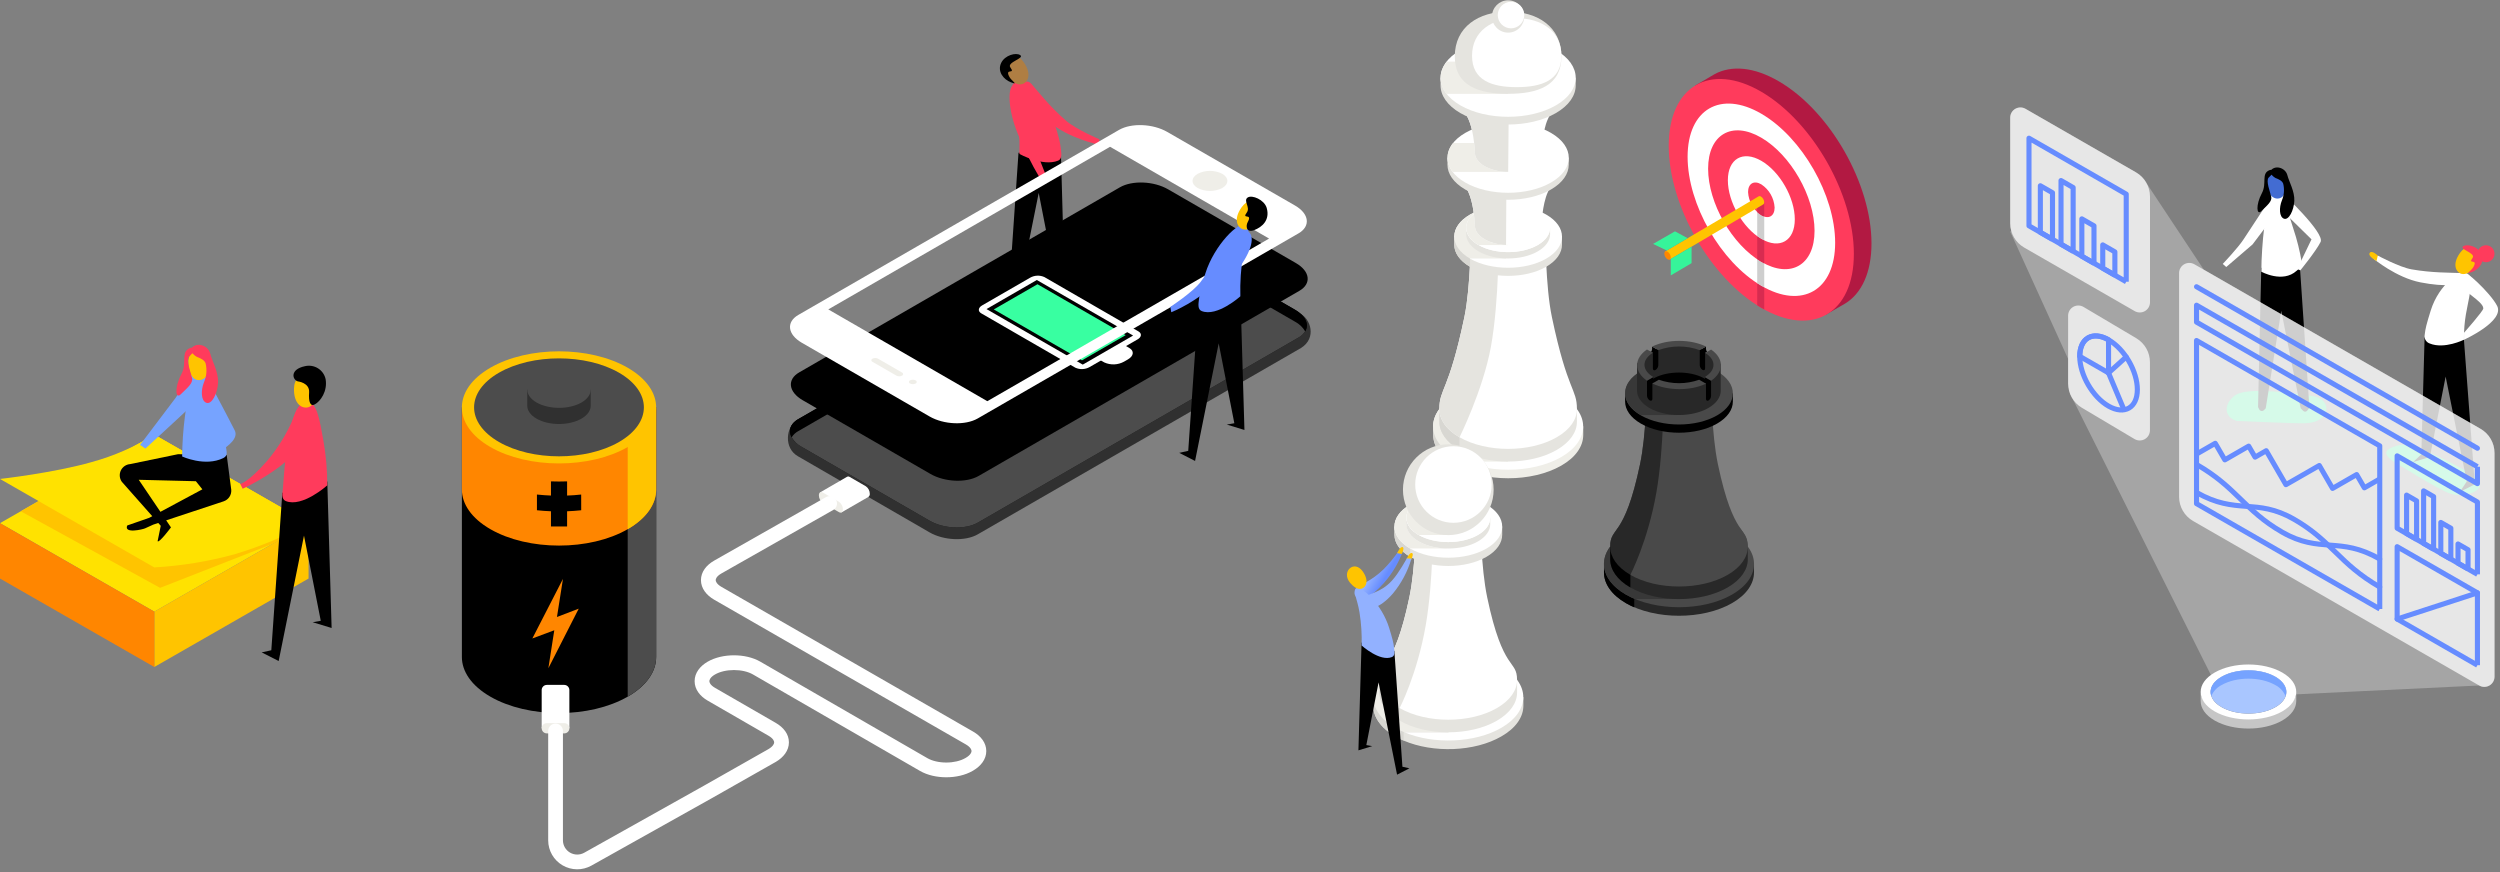 <svg width="490" height="171" viewBox="0 0 490 171" version="1.1" xmlns="http://www.w3.org/2000/svg" xmlns:xlink="http://www.w3.org/1999/xlink">
<rect x="0" y="0" width="490" height="171" fill="#808080" stroke="none"/>
<title>illustrations-group-1</title>
<desc>Created using Figma</desc>
<g id="Canvas" transform="translate(3525 -9151)">
<g id="illustrations-group-1">
<g id="Asset 25">
<g id="Shape">
<use xlink:href="#path0_fill" transform="translate(-3525 9236.2)" fill="#FFE200"/>
</g>
<g id="Shape">
<use xlink:href="#path1_fill" transform="translate(-3520.93 9236.2)" fill="#FFC400"/>
</g>
<g id="Shape">
<use xlink:href="#path2_fill" transform="translate(-3525 9236.2)" fill="#FFE200"/>
</g>
<g id="Shape">
<use xlink:href="#path3_fill" transform="translate(-3494.76 9253.54)" fill="#FFC400"/>
</g>
<g id="Shape">
<use xlink:href="#path4_fill" transform="translate(-3525 9253.54)" fill="#FF8600"/>
</g>
<g id="Shape">
<use xlink:href="#path5_fill" transform="translate(-3501.53 9240.02)"/>
</g>
<g id="Shape">
<use xlink:href="#path6_fill" transform="translate(-3489.3 9223.41)" fill="#76A3FF"/>
</g>
<g id="Shape">
<use xlink:href="#path7_fill" transform="translate(-3497.55 9224.31)" fill="#76A3FF"/>
</g>
<g id="Shape">
<use xlink:href="#path8_fill" transform="translate(-3485.89 9224.31)" fill="#76A3FF"/>
</g>
<g id="Shape">
<use xlink:href="#path9_fill" transform="translate(-3488.1 9219.2)" fill="#FFC400"/>
</g>
<g id="Shape">
<use xlink:href="#path10_fill" transform="translate(-3487.7 9218.59)" fill="#FF3B5C"/>
</g>
<g id="Shape">
<use xlink:href="#path11_fill" transform="translate(-3490.42 9219.15)" fill="#FF3B5C"/>
</g>
<g id="Shape">
<use xlink:href="#path12_fill" transform="translate(-3473.71 9245.37)"/>
</g>
<g id="Shape">
<use xlink:href="#path13_fill" transform="translate(-3469.66 9229.83)" fill="#FF3B5C"/>
</g>
<g id="Shape">
<use xlink:href="#path14_fill" transform="translate(-3467.38 9224.54)" fill="#FFC400"/>
</g>
<g id="Shape">
<use xlink:href="#path15_fill" transform="translate(-3467.48 9222.68)"/>
</g>
<g id="Shape">
<use xlink:href="#path16_fill" transform="translate(-3477.91 9231.32)" fill="#FF3B5C"/>
</g>
</g>
<g id="Asset 12">
<g id="Shape">
<use xlink:href="#path17_fill" transform="translate(-3192.74 9164.44)" fill="#B21942"/>
</g>
<g id="Shape">
<use xlink:href="#path18_fill" transform="translate(-3197.93 9166.48)" fill="#FF3B5C"/>
</g>
<g id="Shape">
<use xlink:href="#path19_fill" transform="translate(-3194.23 9171.3)" fill="#FFFFFF"/>
</g>
<g id="Shape">
<use xlink:href="#path20_fill" transform="translate(-3190.21 9176.55)" fill="#FF3B5C"/>
</g>
<g id="Shape">
<use xlink:href="#path21_fill" transform="translate(-3186.34 9181.62)" fill="#FFFFFF"/>
</g>
<g id="Shape">
<use xlink:href="#path22_fill" transform="translate(-3182.38 9186.77)" fill="#FF3B5C"/>
</g>
<g id="Shape">
<use xlink:href="#path23_fill" transform="translate(-3180.59 9189.98)" fill="#36F49A"/>
</g>
<g id="Shape">
<use xlink:href="#path24_fill" transform="translate(-3180.59 9206.52)" fill="#D82B50"/>
</g>
<g id="Shape">
<use xlink:href="#path25_fill" transform="translate(-3180.59 9201.82)" fill="#CECECE"/>
</g>
<g id="Shape">
<use xlink:href="#path26_fill" transform="translate(-3180.59 9197.28)" fill="#D82B50"/>
</g>
<g id="Shape">
<use xlink:href="#path27_fill" transform="translate(-3180.59 9192.57)" fill="#CECECE"/>
</g>
<g id="Shape">
<use xlink:href="#path28_fill" transform="translate(-3180.59 9189.98)" fill="#D82B50"/>
</g>
<g id="Shape">
<use xlink:href="#path29_fill" transform="translate(-3198.63 9189.44)" fill="#FFC400"/>
</g>
<g id="Shape">
<use xlink:href="#path30_fill" transform="translate(-3201 9196.34)" fill="#36F49A"/>
</g>
<g id="Shape">
<use xlink:href="#path31_fill" transform="translate(-3197.53 9199.34)" fill="#36F49A"/>
</g>
<g id="Shape">
<use xlink:href="#path32_fill" transform="translate(-3198.8 9200.24)" fill="#FF8600"/>
</g>
</g>
<g id="Asset 21">
<g id="Shape">
<use xlink:href="#path33_fill" transform="translate(-3088.58 9227.62)" fill="#27E38C"/>
</g>
<g id="Shape">
<use xlink:href="#path34_fill" transform="translate(-3082.42 9202.23)"/>
</g>
<g id="Shape">
<use xlink:href="#path35_fill" transform="translate(-3081.78 9187.45)" fill="#FFFFFF"/>
</g>
<g id="Shape">
<use xlink:href="#path36_fill" transform="translate(-3077.69 9188.79)" fill="#FFFFFF"/>
</g>
<g id="Shape">
<use xlink:href="#path37_fill" transform="translate(-3089.34 9188.79)" fill="#FFFFFF"/>
</g>
<g id="Shape">
<use xlink:href="#path38_fill" transform="translate(-3080.71 9184.07)" fill="#436CD2"/>
</g>
<g id="Shape">
<use xlink:href="#path39_fill" transform="translate(-3080.12 9183.82)"/>
</g>
<g id="Shape">
<use xlink:href="#path40_fill" transform="translate(-3082.54 9184.29)"/>
</g>
<g id="Shape">
<use xlink:href="#path41_fill" transform="translate(-3057.3 9238.16)" fill="#27E38C"/>
</g>
<g id="Shape">
<use xlink:href="#path42_fill" transform="translate(-3052.03 9217.12)"/>
</g>
<g id="Shape">
<use xlink:href="#path43_fill" transform="translate(-3049.79 9204.47)" fill="#FFFFFF"/>
</g>
<g id="Shape">
<use xlink:href="#path44_fill" transform="translate(-3059.77 9201.09)" fill="#FFFFFF"/>
</g>
<g id="Shape">
<use xlink:href="#path45_fill" transform="translate(-3043.74 9199.4)" fill="#FFC400"/>
</g>
<g id="Shape">
<use xlink:href="#path46_fill" transform="translate(-3042.36 9199.07)" fill="#FF3B5C"/>
</g>
<g id="Shape">
<use xlink:href="#path47_fill" transform="translate(-3042.05 9204.68)" fill="#FFFFFF"/>
</g>
<g id="Shape">
<use xlink:href="#path48_fill" transform="translate(-3060.61 9200.39)" fill="#FFC400"/>
</g>
<g id="Shape" style="mix-blend-mode:screen" opacity="0.29">
<use xlink:href="#path49_fill" transform="translate(-3131 9172.06)" fill="#FFFFFF"/>
</g>
<g id="Shape" opacity="0.73">
<use xlink:href="#path50_fill" transform="translate(-3097.9 9202.53)" fill="#FFFFFF"/>
</g>
<g id="Shape">
<use xlink:href="#path51_stroke" transform="translate(-3094.48 9217.74)" fill="#668CFF"/>
</g>
<g id="Shape">
<use xlink:href="#path52_stroke" transform="translate(-3055.16 9258.15)" fill="#668CFF"/>
</g>
<g id="Shape">
<use xlink:href="#path53_stroke" transform="translate(-3055.16 9240.35)" fill="#668CFF"/>
</g>
<g id="Shape">
<use xlink:href="#path54_stroke" transform="translate(-3094.41 9237.89)" fill="#668CFF"/>
</g>
<g id="Shape">
<use xlink:href="#path55_stroke" transform="translate(-3094.48 9242.03)" fill="#668CFF"/>
</g>
<g id="Shape">
<use xlink:href="#path56_stroke" transform="translate(-3094.48 9247.52)" fill="#668CFF"/>
</g>
<g id="Shape">
<use xlink:href="#path57_stroke" transform="translate(-3055.16 9267.2)" fill="#668CFF"/>
</g>
<g id="Shape">
<use xlink:href="#path58_stroke" transform="translate(-3094.48 9207.2)" fill="#668CFF"/>
</g>
<g id="Shape">
<use xlink:href="#path59_stroke" transform="translate(-3094.48 9210.82)" fill="#668CFF"/>
</g>
<g id="Shape">
<use xlink:href="#path60_stroke" transform="translate(-3053.31 9248.04)" fill="#668CFF"/>
</g>
<g id="Shape">
<use xlink:href="#path61_stroke" transform="translate(-3049.97 9247.21)" fill="#668CFF"/>
</g>
<g id="Shape">
<use xlink:href="#path62_stroke" transform="translate(-3046.6 9253.4)" fill="#668CFF"/>
</g>
<g id="Shape">
<use xlink:href="#path63_stroke" transform="translate(-3043.23 9257.62)" fill="#668CFF"/>
</g>
<g id="Shape" opacity="0.73">
<use xlink:href="#path64_fill" transform="translate(-3131 9172.06)" fill="#FFFFFF"/>
</g>
<g id="Shape" opacity="0.73">
<use xlink:href="#path65_fill" transform="translate(-3119.65 9210.88)" fill="#FFFFFF"/>
</g>
<g id="Shape">
<use xlink:href="#path66_stroke" transform="translate(-3127.32 9178.09)" fill="#668CFF"/>
</g>
<g id="Shape">
<use xlink:href="#path67_stroke" transform="translate(-3125.09 9187.41)" fill="#668CFF"/>
</g>
<g id="Shape">
<use xlink:href="#path68_stroke" transform="translate(-3121.04 9186.39)" fill="#668CFF"/>
</g>
<g id="Shape">
<use xlink:href="#path69_stroke" transform="translate(-3116.96 9193.9)" fill="#668CFF"/>
</g>
<g id="Shape">
<use xlink:href="#path70_stroke" transform="translate(-3112.86 9199)" fill="#668CFF"/>
</g>
<g id="Shape">
<use xlink:href="#path71_stroke" transform="translate(-3117.37 9216.85)" fill="#668CFF"/>
</g>
<g id="Shape">
<use xlink:href="#path72_stroke" transform="translate(-3117.37 9216.83)" fill="#668CFF"/>
</g>
<g id="Shape">
<use xlink:href="#path73_stroke" transform="translate(-3111.73 9220.96)" fill="#668CFF"/>
</g>
<g id="Shape">
<use xlink:href="#path74_stroke" transform="translate(-3111.73 9224.09)" fill="#668CFF"/>
</g>
<g id="Shape">
<use xlink:href="#path75_fill" transform="translate(-3093.67 9286.62)" fill="#C6C6C6"/>
</g>
<g id="Shape">
<use xlink:href="#path76_fill" transform="translate(-3093.67 9281.24)" fill="#FFFFFF"/>
</g>
<g id="Shape">
<use xlink:href="#path77_fill" transform="translate(-3091.71 9282.39)" fill="#A9C6FF"/>
</g>
<g id="Shape">
<use xlink:href="#path78_fill" transform="translate(-3091.73 9282.39)" fill="#76A3FF"/>
</g>
<g id="Oval">
<use xlink:href="#path79_fill" transform="translate(-3039.42 9199.07)" fill="#FF3B5C"/>
</g>
</g>
<g id="Asset 19">
<g id="Shape">
<use xlink:href="#path80_fill" transform="translate(-3210.62 9261.52)" fill="#282828"/>
</g>
<g id="Shape">
<use xlink:href="#path80_fill" transform="translate(-3244.09 9234.57)" fill="#EFEEE8"/>
</g>
<g id="Shape">
<use xlink:href="#path81_fill" transform="translate(-3244.11 9226.08)" fill="#FFFFFF"/>
</g>
<g id="Shape">
<use xlink:href="#path82_fill" transform="translate(-3244.09 9234.58)" fill="#D8D7D2"/>
</g>
<g id="Shape">
<use xlink:href="#path83_fill" transform="translate(-3244.12 9229.62)" fill="#EFEEE8"/>
</g>
<g id="Shape">
<use xlink:href="#path84_fill" transform="translate(-3242.89 9231.19)" fill="#E5E4DF"/>
</g>
<g id="Shape">
<use xlink:href="#path85_fill" transform="translate(-3237.45 9191.77)" fill="#FFFFFF"/>
</g>
<g id="Shape">
<use xlink:href="#path86_fill" transform="translate(-3242.89 9231.19)" fill="#D8D7D2"/>
</g>
<g id="Shape">
<use xlink:href="#path87_fill" transform="translate(-3242.89 9196.91)" fill="#FFFFFF"/>
</g>
<g id="Shape">
<use xlink:href="#path88_fill" transform="translate(-3242.89 9196.91)" fill="#E5E4DF"/>
</g>
<g id="Shape">
<use xlink:href="#path89_fill" transform="translate(-3239.97 9197.35)" fill="#E5E4DF"/>
</g>
<g id="Shape">
<use xlink:href="#path90_fill" transform="translate(-3239.97 9191.27)" fill="#FFFFFF"/>
</g>
<g id="Shape">
<use xlink:href="#path91_fill" transform="translate(-3237.59 9192.2)" fill="#FFFFFF"/>
</g>
<g id="Shape">
<use xlink:href="#path92_fill" transform="translate(-3239.97 9197.37)" fill="#D8D7D2"/>
</g>
<g id="Shape">
<use xlink:href="#path93_fill" transform="translate(-3239.96 9192.21)" fill="#EFEEE8"/>
</g>
<g id="Shape">
<use xlink:href="#path94_fill" transform="translate(-3237.62 9195.67)" fill="#E5E4DF"/>
</g>
<g id="Shape">
<use xlink:href="#path95_fill" transform="translate(-3237.62 9190.91)" fill="#FFFFFF"/>
</g>
<g id="Shape">
<use xlink:href="#path95_fill" transform="translate(-3237.62 9190.91)" fill="#FFFFFF"/>
</g>
<g id="Shape">
<use xlink:href="#path96_fill" transform="translate(-3237.63 9191.77)" fill="#EFEEE8"/>
</g>
<g id="Shape">
<use xlink:href="#path97_fill" transform="translate(-3240.9 9179.97)" fill="#FFFFFF"/>
</g>
<g id="Shape">
<use xlink:href="#path98_fill" transform="translate(-3240.9 9179.03)" fill="#E5E4DF"/>
</g>
<g id="Shape">
<use xlink:href="#path99_fill" transform="translate(-3241.3 9181.91)" fill="#E5E4DF"/>
</g>
<g id="Shape">
<use xlink:href="#path100_fill" transform="translate(-3241.29 9175.03)" fill="#FFFFFF"/>
</g>
<g id="Shape">
<use xlink:href="#path101_fill" transform="translate(-3241.29 9179.03)" fill="#EFEEE8"/>
</g>
<g id="Shape">
<use xlink:href="#path102_fill" transform="translate(-3240.9 9165.64)" fill="#FFFFFF"/>
</g>
<g id="Shape">
<use xlink:href="#path103_fill" transform="translate(-3240.9 9165.64)" fill="#E5E4DF"/>
</g>
<g id="Shape">
<use xlink:href="#path104_fill" transform="translate(-3242.65 9166.24)" fill="#E5E4DF"/>
</g>
<g id="Shape">
<use xlink:href="#path105_fill" transform="translate(-3242.65 9158.58)" fill="#FFFFFF"/>
</g>
<g id="Shape">
<use xlink:href="#path106_fill" transform="translate(-3242.65 9163.08)" fill="#EFEEE8"/>
</g>
<g id="Shape">
<use xlink:href="#path107_fill" transform="translate(-3239.86 9153.27)" fill="#E5E4DF"/>
</g>
<g id="Shape">
<use xlink:href="#path108_fill" transform="translate(-3236.48 9154.57)" fill="#FFFFFF"/>
</g>
<g id="Oval">
<use xlink:href="#path109_fill" transform="translate(-3232.57 9151.06)" fill="#E5E4DF"/>
</g>
<g id="Oval">
<use xlink:href="#path110_fill" transform="translate(-3231.44 9151.35)" fill="#FFFFFF"/>
</g>
<g id="Shape">
<use xlink:href="#path111_fill" transform="translate(-3255.84 9287.64)" fill="#E5E4DF"/>
</g>
<g id="Shape">
<use xlink:href="#path112_fill" transform="translate(-3255.84 9287.64)" fill="#D8D7D2"/>
</g>
<g id="Shape">
<use xlink:href="#path113_fill" transform="translate(-3253.08 9279.15)" fill="#FFFFFF"/>
</g>
<g id="Shape">
<use xlink:href="#path83_fill" transform="translate(-3255.85 9282.68)" fill="#EFEEE8"/>
</g>
<g id="Shape">
<use xlink:href="#path84_fill" transform="translate(-3254.62 9284.26)" fill="#E5E4DF"/>
</g>
<g id="Shape">
<use xlink:href="#path114_fill" transform="translate(-3254.62 9284.27)" fill="#D8D7D2"/>
</g>
<g id="Shape">
<use xlink:href="#path115_fill" transform="translate(-3249.18 9248.6)" fill="#FFFFFF"/>
</g>
<g id="Shape">
<use xlink:href="#path116_fill" transform="translate(-3254.62 9253.74)" fill="#FFFFFF"/>
</g>
<g id="Shape">
<use xlink:href="#path117_fill" transform="translate(-3254.62 9253.73)" fill="#E5E4DF"/>
</g>
<g id="Shape">
<use xlink:href="#path89_fill" transform="translate(-3251.69 9254.21)" fill="#E5E4DF"/>
</g>
<g id="Shape">
<use xlink:href="#path118_fill" transform="translate(-3251.69 9254.21)" fill="#D8D7D2"/>
</g>
<g id="Shape">
<use xlink:href="#path119_fill" transform="translate(-3251.69 9248.1)" fill="#FFFFFF"/>
</g>
<g id="Shape">
<use xlink:href="#path120_fill" transform="translate(-3251.7 9249.04)" fill="#EFEEE8"/>
</g>
<g id="Shape">
<use xlink:href="#path121_fill" transform="translate(-3249.32 9249.04)" fill="#FFFFFF"/>
</g>
<g id="Shape">
<use xlink:href="#path122_fill" transform="translate(-3249.35 9252.5)" fill="#E5E4DF"/>
</g>
<g id="Shape">
<use xlink:href="#path95_fill" transform="translate(-3249.35 9247.74)" fill="#FFFFFF"/>
</g>
<g id="Shape">
<use xlink:href="#path95_fill" transform="translate(-3249.35 9247.74)" fill="#FFFFFF"/>
</g>
<g id="Shape">
<use xlink:href="#path96_fill" transform="translate(-3249.35 9248.6)" fill="#EFEEE8"/>
</g>
<g id="Oval">
<use xlink:href="#path123_fill" transform="translate(-3250.02 9238.08)" fill="#E5E4DF"/>
</g>
<g id="Oval">
<use xlink:href="#path124_fill" transform="translate(-3247.62 9238.46)" fill="#FFFFFF"/>
</g>
<g id="Shape">
<use xlink:href="#path125_fill" transform="translate(-3210.62 9261.53)"/>
</g>
<g id="Shape">
<use xlink:href="#path126_fill" transform="translate(-3210.62 9253.03)" fill="#494949"/>
</g>
<g id="Shape">
<use xlink:href="#path127_fill" transform="translate(-3210.63 9256.57)" fill="#383838"/>
</g>
<g id="Shape">
<use xlink:href="#path84_fill" transform="translate(-3209.4 9258.15)" fill="#282828"/>
</g>
<g id="Shape">
<use xlink:href="#path128_fill" transform="translate(-3209.4 9250.36)" fill="#494949"/>
</g>
<g id="Shape">
<use xlink:href="#path129_fill" transform="translate(-3203.97 9222.49)" fill="#FFFFFF"/>
</g>
<g id="Shape">
<use xlink:href="#path130_fill" transform="translate(-3209.41 9227.62)" fill="#494949"/>
</g>
<g id="Shape">
<use xlink:href="#path131_fill" transform="translate(-3209.4 9258.16)"/>
</g>
<g id="Shape">
<use xlink:href="#path117_fill" transform="translate(-3209.4 9227.62)" fill="#282828"/>
</g>
<g id="Shape">
<use xlink:href="#path89_fill" transform="translate(-3206.48 9228.09)"/>
</g>
<g id="Shape">
<use xlink:href="#path90_fill" transform="translate(-3206.48 9221.99)" fill="#494949"/>
</g>
<g id="Shape">
<use xlink:href="#path132_fill" transform="translate(-3206.48 9222.89)" fill="#383838"/>
</g>
<g id="Shape">
<use xlink:href="#path133_fill" transform="translate(-3204.14 9218.42)" fill="#282828"/>
</g>
<g id="Shape">
<use xlink:href="#path134_fill" transform="translate(-3201.58 9224.02)"/>
</g>
<g id="Shape">
<use xlink:href="#path135_fill" transform="translate(-3202.19 9224.9)"/>
</g>
<g id="Shape">
<use xlink:href="#path135_fill" transform="translate(-3191.85 9218.92)"/>
</g>
<g id="Shape">
<use xlink:href="#path136_fill" transform="translate(-3191.04 9224.9)"/>
</g>
<g id="Shape">
<use xlink:href="#path137_fill" transform="translate(-3201.39 9218.94)"/>
</g>
<g id="Shape">
<use xlink:href="#path138_fill" transform="translate(-3204.12 9217.81)" fill="#494949"/>
</g>
<g id="Shape">
<use xlink:href="#path139_fill" transform="translate(-3258.75 9276.94)"/>
</g>
<g id="Shape">
<use xlink:href="#path140_fill" transform="translate(-3259.52 9259.05)" fill="url(#paint153_linear)"/>
</g>
<g id="Shape">
<use xlink:href="#path141_fill" transform="translate(-3251.16 9258.22)" fill="#FFC400"/>
</g>
<g id="Shape">
<use xlink:href="#path141_fill" transform="translate(-3249.33 9259.38)" fill="#FFC400"/>
</g>
<g id="Shape">
<use xlink:href="#path142_fill" transform="translate(-3259.36 9266.48)" fill="url(#paint156_linear)"/>
</g>
<g id="Shape">
<use xlink:href="#path143_fill" transform="translate(-3258.13 9260.45)" fill="url(#paint157_linear)"/>
</g>
<g id="Shape">
<use xlink:href="#path144_fill" transform="translate(-3261 9262.02)" fill="#FFC400"/>
</g>
</g>
<g id="Asset 18">
<g id="Shape">
<use xlink:href="#path145_fill" transform="translate(-3330.3 9203.66)" fill="#27E38C"/>
</g>
<g id="Shape">
<use xlink:href="#path146_fill" transform="translate(-3327.44 9180.68)"/>
</g>
<g id="Shape">
<use xlink:href="#path147_fill" transform="translate(-3327.13 9167.49)" fill="#FF3B5C"/>
</g>
<g id="Shape">
<use xlink:href="#path148_fill" transform="translate(-3326.53 9166.8)" fill="#FF3B5C"/>
</g>
<g id="Shape">
<use xlink:href="#path149_fill" transform="translate(-3324.69 9166.97)" fill="#FF3B5C"/>
</g>
<g id="Shape">
<use xlink:href="#path150_fill" transform="translate(-3328.32 9161.92)" fill="#AF7E43"/>
</g>
<g id="Shape">
<use xlink:href="#path151_fill" transform="translate(-3329.02 9161.59)"/>
</g>
<g id="Shape">
<use xlink:href="#path152_fill" transform="translate(-3370.57 9198.22)" fill="#303030"/>
</g>
<g id="Shape">
<use xlink:href="#path153_fill" transform="translate(-3370.17 9195.92)"/>
</g>
<g id="Shape">
<use xlink:href="#path154_fill" transform="translate(-3370.16 9195.92)"/>
</g>
<g id="Shape">
<use xlink:href="#path155_fill" transform="translate(-3369.84 9198.27)" fill="#4C4C4C"/>
</g>
<g id="Shape">
<use xlink:href="#path156_fill" transform="translate(-3369.99 9186.77)"/>
</g>
<g id="Shape">
<use xlink:href="#path157_fill" transform="translate(-3333.15 9205.03)" fill="#FFFFFF"/>
</g>
<g id="Shape">
<use xlink:href="#path158_fill" transform="translate(-3311.67 9217.4)" fill="#FFFFFF"/>
</g>
<g id="Shape">
<use xlink:href="#path159_fill" transform="translate(-3331.65 9205.88)"/>
</g>
<g id="Shape">
<use xlink:href="#path160_fill" transform="translate(-3330.22 9206.71)" fill="#38FFA1"/>
</g>
<g id="Shape">
<use xlink:href="#path161_fill" transform="translate(-3370.16 9175.52)" fill="#FFFFFF"/>
</g>
<g id="Shape">
<use xlink:href="#path162_fill" transform="translate(-3291.26 9184.49)" fill="#EFEEE8"/>
</g>
<g id="Shape">
<use xlink:href="#path163_fill" transform="translate(-3346.84 9225.42)" fill="#EFEEE8"/>
</g>
<g id="Shape">
<use xlink:href="#path164_fill" transform="translate(-3354.21 9221.17)" fill="#EFEEE8"/>
</g>
<g id="Shape">
<use xlink:href="#path165_fill" transform="translate(-3434.47 9230.85)"/>
</g>
<g id="Shape">
<use xlink:href="#path166_fill" transform="translate(-3420.66 9264.46)" fill="#FF8600"/>
</g>
<g id="Shape">
<use xlink:href="#path167_fill" transform="translate(-3401.97 9230.85)" fill="#4C4C4C"/>
</g>
<g id="Shape">
<use xlink:href="#path168_fill" transform="translate(-3434.47 9230.95)" fill="#FF8600"/>
</g>
<g id="Shape">
<use xlink:href="#path169_fill" transform="translate(-3401.97 9230.95)" fill="#FFC400"/>
</g>
<g id="Shape">
<use xlink:href="#path170_fill" transform="translate(-3434.47 9219.86)" fill="#FFC400"/>
</g>
<g id="Shape">
<use xlink:href="#path171_fill" transform="translate(-3432.08 9221.24)" fill="#4C4C4C"/>
</g>
<g id="Shape">
<use xlink:href="#path172_fill" transform="translate(-3421.66 9227.36)" fill="#303030"/>
</g>
<g id="Shape">
<use xlink:href="#path173_fill" transform="translate(-3421.65 9223.77)" fill="#4C4C4C"/>
</g>
<g id="Shape">
<use xlink:href="#path174_fill" transform="translate(-3417.01 9245.35)"/>
</g>
<g id="Shape">
<use xlink:href="#path175_fill" transform="translate(-3419.76 9247.93)"/>
</g>
<g id="Shape">
<use xlink:href="#path176_fill" transform="translate(-3364.24 9244.39)" fill="#FFFFFF"/>
</g>
<g id="Shape">
<use xlink:href="#path177_fill" transform="translate(-3364.5 9247.43)" fill="#EFEEE8"/>
</g>
<g id="Shape">
<use xlink:href="#path178_fill" transform="translate(-3418.83 9285.24)" fill="#FFFFFF"/>
</g>
<g id="Rectangle-path">
<use xlink:href="#path179_fill" transform="translate(-3418.83 9292.73)" fill="#EFEEE8"/>
</g>
<g id="Shape">
<use xlink:href="#path180_stroke" transform="translate(-3416.11 9249.69)" fill="#FFFFFF"/>
</g>
<g id="Shape">
<use xlink:href="#path181_fill" transform="translate(-3293.87 9208.34)"/>
</g>
<g id="Shape">
<use xlink:href="#path182_fill" transform="translate(-3289.35 9196.11)" fill="#668CFF"/>
</g>
<g id="Shape">
<use xlink:href="#path183_fill" transform="translate(-3290.1 9195.01)" fill="#668CFF"/>
</g>
<g id="Shape">
<use xlink:href="#path184_fill" transform="translate(-3295.61 9197.32)" fill="#668CFF"/>
</g>
<g id="Shape">
<use xlink:href="#path185_fill" transform="translate(-3282.59 9190.38)" fill="#FFC400"/>
</g>
<g id="Shape">
<use xlink:href="#path186_fill" transform="translate(-3280.93 9189.55)"/>
</g>
</g>
</g>
</g>
<defs>
<linearGradient id="paint153_linear" x1="0" y1="0" x2="1" y2="0" gradientUnits="userSpaceOnUse" gradientTransform="matrix(-2.26 -1.289 1.311 -2.221 6.015 5.151)">
<stop offset="0" stop-color="#668CFF"/>
<stop offset="1" stop-color="#92B1FF"/>
</linearGradient>
<linearGradient id="paint156_linear" x1="0" y1="0" x2="1" y2="0" gradientUnits="userSpaceOnUse" gradientTransform="matrix(-112.879 -36.663 20.849 -198.495 169.088 1325.34)">
<stop offset="0" stop-color="#668CFF"/>
<stop offset="1" stop-color="#92B1FF"/>
</linearGradient>
<linearGradient id="paint157_linear" x1="0" y1="0" x2="1" y2="0" gradientUnits="userSpaceOnUse" gradientTransform="matrix(-57.384 -32.636 32.514 -57.599 219.761 2717.96)">
<stop offset="0" stop-color="#668CFF"/>
<stop offset="1" stop-color="#92B1FF"/>
</linearGradient>
<path id="path0_fill" d="M 30.245 34.684L 0 17.342L 30.245 0L 60.484 17.342L 30.245 34.684Z"/>
<path id="path1_fill" d="M 27.306 30.018L 0 15.012L 26.175 0L 56.414 17.342L 49.383 21.378L 27.306 30.018Z"/>
<path id="path2_fill" d="M 30.239 26.015L 0 8.674C 0 8.674 10.485 7.512 18.025 5.35C 22.336 4.165 26.451 2.363 30.239 0L 60.478 17.342C 55.872 19.89 51.001 21.936 45.952 23.444C 40.82 24.849 35.553 25.711 30.239 26.015Z"/>
<path id="path3_fill" d="M 30.239 10.852L 0 28.194L 0 17.342L 30.239 0L 30.239 10.852Z"/>
<path id="path4_fill" d="M 0 10.852L 30.245 28.194L 30.245 17.342L 0 0L 0 10.852Z"/>
<path id="path5_fill" d="M 20.965 0.191L 21.858 7.001C 21.93 8.004 21.309 8.928 20.349 9.246L 6.569 13.805L 4.963 14.535C 4.585 14.726 0.736 15.658 1.47 13.973L 5.777 12.474L 16.194 6.888L 14.923 5.3L 3.726 5.019L 10.039 14.35C 10.039 14.35 7.671 17.521 7.422 17.05L 8.038 14.035L 0.402 5.401C -0.055 4.754 -0.128 3.914 0.211 3.199C 0.55 2.484 1.248 2.005 2.041 1.942L 11.435 0L 20.965 0.191Z"/>
<path id="path6_fill" d="M 0 17.061C 0 17.061 4.482 19.133 8.06 17.376C 9.055 16.887 8.682 16.062 8.586 15.13C 8.397 13.06 7.978 11.017 7.337 9.039C 5.596 3.638 4.629 0.057 3.431 0C 2.233 -0.056 1.074 4.761 0.531 9.314C 0.203 11.884 0.025 14.471 4.01611e-15 17.061L 0 17.061Z"/>
<path id="path7_fill" d="M 10.027 0.174L 6.958 4.688L 0 13.889L 1.051 14.613L 7.32 8.825L 11.044 5.356L 11.044 0"/>
<path id="path8_fill" d="M 1.08 0C 1.08 0 5.545 8.348 6.89 11.032C 8.371 13.9 0 17.072 0 17.072L 0.967 14.591L 4.539 12.278L 1.08 3.745L 1.08 0Z"/>
<path id="path9_fill" d="M 4.361 2.658C 4.361 -1.272 -0.291 -0.632 0.014 3.186C 0.122 4.544 0.58 5.88 1.563 6.217C 2.716 6.604 4.361 5.74 4.361 2.658Z"/>
<path id="path10_fill" d="M 0 0.995C 0.273 1.579 0.729 2.06 1.3 2.365C 2.091 2.663 2.764 2.988 2.996 3.611C 3.298 4.851 3.189 6.154 2.685 7.328C 2.04 8.9 2.08 10.971 3.148 11.359C 4.217 11.746 5.33 9.534 5.437 7.429C 5.545 5.324 4.245 3.123 3.906 1.714C 3.487 0.03 0.995 -0.756 0.011 0.967"/>
<path id="path11_fill" d="M 3.631 0.688C 3.224 0.999 2.846 1.345 2.5 1.721C 1.822 2.434 2.834 4.904 3.065 5.937C 3.297 6.97 2.161 7.835 0.838 9.143C -0.179 10.142 -0.428 7.801 0.985 5.157C 2.161 2.951 0.72 0.789 2.726 0.037C 3.393 -0.188 3.631 0.688 3.631 0.688Z"/>
<path id="path12_fill" d="M 4.047 2.223L 1.888 33.078L 0 33.499L 3.329 35.189L 8.292 10.611L 11.581 27.307L 9.993 27.587L 13.707 28.716L 12.859 0L 4.047 2.223Z"/>
<path id="path13_fill" d="M 8.808 16.297C 8.808 16.297 3.913 20.693 0.675 19.379C -0.218 19.02 -0.009 17.863 0.11 16.892C 0.256 15.511 0.347 12.884 0.776 9.796C 1.992 1.027 3.439 -0.163 5.1 0.016C 6.762 0.196 7.293 3.323 8.034 7.455C 8.551 10.374 8.81 13.333 8.808 16.297Z"/>
<path id="path14_fill" d="M 0.002 2.635C 0.075 -1.322 4.919 -0.581 4.523 3.253C 4.382 4.617 3.896 5.953 2.828 6.273C 1.663 6.633 -0.061 5.734 0.002 2.635Z"/>
<path id="path15_fill" d="M 0.839 3.067C 0.839 3.067 3.202 3.314 3.066 5.234C 2.93 7.154 3.332 8.041 4.168 7.586C 5.299 6.985 6.695 5.004 6.305 2.657C 6.122 1.771 5.584 0.997 4.813 0.514C 4.043 0.03 3.108 -0.12 2.224 0.097C -0.772 0.743 -0.207 2.758 0.839 3.067Z"/>
<path id="path16_fill" d="M 11.061 0C 9.738 3.667 7.765 7.068 5.234 10.043C 1.549 14.265 0 14.535 0 14.535L 0.475 15.478C 2.797 14.383 5.014 13.08 7.099 11.587C 11.135 8.719 12.429 5.738 12.429 5.738L 11.061 0Z"/>
<path id="path17_fill" d="M 29.415 46.039C 32.593 44.078 34.552 40.016 34.552 34.274C 34.552 22.578 26.428 8.355 16.409 2.508C 11.53 -0.345 7.089 -0.68 3.828 1.078L 0 3.332L 25.64 48.216L 29.415 46.039Z"/>
<path id="path18_fill" d="M 0 13.093C 0 24.789 8.124 39.012 18.144 44.858C 28.163 50.704 36.287 45.966 36.287 34.27C 36.287 22.573 28.167 8.35 18.148 2.504C 8.128 -3.342 0 1.396 0 13.093Z"/>
<path id="path19_fill" d="M 0 10.426C 0 19.737 6.469 31.056 14.46 35.714C 22.451 40.372 28.92 36.595 28.92 27.283C 28.92 17.972 22.451 6.653 14.46 1.995C 6.469 -2.663 0 1.114 0 10.426Z"/>
<path id="path20_fill" d="M 0 7.513C 0 14.236 4.669 22.409 10.43 25.771C 16.192 29.132 20.861 26.405 20.861 19.686C 20.861 12.967 16.188 4.801 10.43 1.44C 4.673 -1.922 0 0.805 0 7.513Z"/>
<path id="path21_fill" d="M 0 4.712C 0 8.943 2.938 14.078 6.557 16.193C 10.175 18.308 13.121 16.593 13.121 12.366C 13.121 8.139 10.183 2.997 6.56 0.901C 2.938 -1.195 0 0.485 0 4.712Z"/>
<path id="path22_fill" d="M 0 1.873C 0.1 3.723 1.066 5.415 2.603 6.427C 4.041 7.265 5.206 6.584 5.206 4.907C 5.101 3.062 4.135 1.377 2.603 0.369C 1.172 -0.485 0 0.196 0 1.873Z"/>
<path id="path23_fill" d="M 0 0L 1.385 0.662L 0 0Z"/>
<path id="path24_fill" d="M 0.807 0.5C 0.537 0.342 0.266 0.173 0 0L 0 4.323C 0.266 4.492 0.537 4.662 0.807 4.819C 1.001 4.931 1.187 5.035 1.381 5.138L 1.381 0.819C 1.191 0.715 0.997 0.619 0.807 0.5Z"/>
<path id="path25_fill" d="M 1.381 5.519L 1.381 0.827C 1.191 0.727 1.001 0.623 0.807 0.512C 0.533 0.354 0.266 0.181 0 0L 0 4.7C 0.266 4.873 0.537 5.042 0.807 5.2C 0.997 5.319 1.191 5.415 1.381 5.519Z"/>
<path id="path26_fill" d="M 0.807 0.535C 0.533 0.373 0.263 0.192 0 0L 0 4.538C 0.266 4.719 0.537 4.892 0.807 5.05C 1.001 5.162 1.187 5.265 1.381 5.365L 1.381 0.838C 1.191 0.746 1.001 0.646 0.807 0.535Z"/>
<path id="path27_fill" d="M 1.381 5.546L 1.381 0.881C 1.181 0.816 0.988 0.73 0.807 0.623C 0.514 0.448 0.244 0.239 0 0L 0 4.704C 0.266 4.896 0.533 5.088 0.807 5.238C 1.001 5.354 1.191 5.454 1.381 5.546Z"/>
<path id="path28_fill" d="M 0 0L 0 2.596C 0.244 2.835 0.514 3.045 0.807 3.219C 0.988 3.326 1.181 3.412 1.381 3.477L 1.381 0.662L 0 0Z"/>
<path id="path29_fill" d="M 18.323 0.045C 18.471 -0.028 18.647 -0.012 18.779 0.088C 19.155 0.336 19.391 0.75 19.415 1.203C 19.434 1.37 19.359 1.533 19.221 1.626L 0.894 12.43L 0 10.849L 18.323 0.045Z"/>
<path id="path30_fill" d="M 2.69 3.754L 0 2.469L 4.296 0L 6.773 1.346L 2.69 3.754Z"/>
<path id="path31_fill" d="M 0 5.642L 4.079 3.235L 4.079 0L 0 2.408L 0 5.642Z"/>
<path id="path32_fill" d="M 0 0.464C 0.024 0.917 0.26 1.332 0.635 1.58C 0.986 1.784 1.271 1.618 1.271 1.195C 1.247 0.742 1.011 0.328 0.635 0.08C 0.285 -0.112 0 0.053 0 0.464Z"/>
<path id="path33_fill" d="M 1.975 5.889C 1.975 5.889 13.065 6.387 15.274 6.343C 20.575 6.238 20.774 1.632 16.93 1.019C 11.544 0.158 3.815 -0.684 1.66 0.855C -0.495 2.394 -0.715 5.053 1.975 5.889Z"/>
<path id="path34_fill" d="M 8.13 0L 10.065 28.697L 9.63 29.25C 9.542 29.374 9.403 29.451 9.251 29.459C 9.099 29.468 8.952 29.408 8.85 29.295L 8.35 28.797L 4.545 9.67L 1.505 28.797L 1.16 29.151C 1.03 29.285 0.842 29.348 0.657 29.319C 0.472 29.29 0.313 29.174 0.23 29.006L 0 28.558L 0.63 1.27L 8.13 0Z"/>
<path id="path35_fill" d="M 0 16.801C 0 16.801 4.175 19.122 6.925 16.617C 7.68 15.93 8 15.9 7.925 15.009C 7.553 12.756 7.001 10.536 6.275 8.371C 4.665 3.366 3.775 0.03 2.665 0C 1.555 -0.03 1.005 4.417 0.505 8.655C 0.285 10.432 0 14.023 0 16.801Z"/>
<path id="path36_fill" d="M 0 0.015C 0 0.015 8.4 7.863 7.525 9.636C 6.65 11.408 3.55 15.203 3.55 15.203L 2.945 14.934L 5.745 9.118L 0 3.486L 0 0"/>
<path id="path37_fill" d="M 10.09 0.015C 10.09 0.015 6.215 5.821 4.065 9.138C 2.99 10.796 0 13.938 0 13.938L 0.685 14.545L 5.845 10.114L 10.09 4.482L 10.09 0"/>
<path id="path38_fill" d="M 0 2.467C 0 -1.183 4.295 -0.586 4 2.965C 3.9 4.225 3.5 5.455 2.57 5.778C 1.54 6.122 0 5.325 0 2.467Z"/>
<path id="path39_fill" d="M 0 0.853C 0.234 1.369 0.628 1.797 1.125 2.073C 1.825 2.337 2.42 2.626 2.625 3.178C 2.897 4.274 2.808 5.428 2.37 6.47C 1.8 7.864 1.835 9.702 2.78 10.045C 3.725 10.389 4.71 8.427 4.805 6.559C 4.9 4.692 3.75 2.745 3.445 1.52C 3.075 0.026 0.87 -0.671 0 0.858"/>
<path id="path40_fill" d="M 3.202 0.601C 2.842 0.877 2.508 1.184 2.202 1.518C 1.602 2.15 2.497 4.341 2.702 5.257C 2.907 6.174 1.927 6.94 0.742 8.101C -0.158 8.987 -0.378 6.911 0.872 4.565C 1.917 2.608 0.637 0.691 2.422 0.039C 2.992 -0.18 3.202 0.601 3.202 0.601Z"/>
<path id="path41_fill" d="M 1.424 3.302C 1.424 3.302 10.354 8.924 12.639 9.631C 15.874 10.627 20.874 8.511 16.974 5.981C 13.074 3.452 4.909 -0.492 2.669 0.051C 0.429 0.593 -1.366 1.405 1.424 3.302Z"/>
<path id="path42_fill" d="M 9.96 0.468L 12.095 28.802L 9.15 30.301L 10.515 28.244L 6.375 7.688L 3.285 23.444L 0 24.445L 1.61 22.946L 2.25 0L 9.96 0.468Z"/>
<path id="path43_fill" d="M 7.724 13.116C 7.724 13.116 3.894 15.023 1.029 13.858C 0.311 13.621 -0.118 12.889 0.029 12.15C 0.159 10.925 0.389 10.044 1.209 7.4C 2.864 2.091 7.249 -0.767 8.394 0.179C 9.539 1.125 9.319 1.175 8.739 4.86C 8.449 6.618 7.669 9.192 7.724 13.116Z"/>
<path id="path44_fill" d="M 16.77 3.416C 16.77 3.416 18.08 3.446 17.73 4.666C 17.38 5.886 13.975 6.19 9.2 5.258C 4.425 4.327 0 0.632 0 0.632L 0.815 0C 0.815 0 5.02 2.276 7.44 2.704C 11.435 3.401 14.89 3.336 16.77 3.416Z"/>
<path id="path45_fill" d="M 0.897 1.179C 2.932 -1.689 6.107 1.254 3.897 3.873C 3.112 4.804 2.087 5.546 1.157 5.262C 0.117 4.933 -0.698 3.42 0.897 1.179Z"/>
<path id="path46_fill" d="M 0.155 0.195C -0.76 0.793 2.7 1.51 1.98 2.486C 0.94 3.885 3.125 2.486 2.15 4.264C 1.76 4.976 0.355 5.812 1.835 5.26C 3.315 4.707 4.445 3.193 3.68 1.63C 2.975 0.2 0.945 -0.322 0.155 0.195Z"/>
<path id="path47_fill" d="M 0.645 0.302C 0.645 0.302 1.645 2.363 0.465 2.792C -0.715 3.22 3.78 5.336 3.78 6.775C 3.78 7.273 0 11.531 0 11.531L 0 12.905C 0 12.905 7.965 9.3 6.5 6.297C 5.11 3.563 -0.39 -1.252 0.645 0.302Z"/>
<path id="path48_fill" d="M 1.653 0.693L 1.413 1.773C 1.413 1.773 -0.352 0.817 0.063 0.19C 0.478 -0.438 1.653 0.693 1.653 0.693Z"/>
<path id="path49_fill" d="M 92.175 62.97L 37.94 31.788L 26.775 14.937C 26.294 14.012 25.559 13.244 24.655 12.721L 3 0.267C 2.382 -0.089 1.62 -0.089 1.001 0.266C 0.382 0.622 0.001 1.279 0 1.99L 0 22.725C 0.002 23.242 0.078 23.757 0.225 24.253L 0 24.333L 11.355 49.296L 11.355 54.126L 11.715 56.073L 41 114.558L 48.63 115.385L 91.925 113.299C 92.543 113.654 93.305 113.654 93.924 113.299C 94.543 112.944 94.924 112.287 94.925 111.576L 94.925 67.72C 94.927 65.761 93.879 63.95 92.175 62.97Z"/>
<path id="path50_fill" d="M 58.825 82.834L 2.75 50.591C 1.048 49.612 -0.001 47.803 3.15959e-07 45.845L 3.15959e-07 1.99C 0.001 1.279 0.382 0.622 1.001 0.266C 1.62 -0.089 2.382 -0.089 3 0.267L 59.075 32.51C 60.777 33.489 61.826 35.298 61.825 37.255L 61.825 81.115C 61.822 81.826 61.44 82.481 60.822 82.835C 60.204 83.189 59.443 83.189 58.825 82.834Z"/>
<path id="path51_stroke" d="M 0 31.974L -0.5 31.974C -0.5 32.153 -0.404 32.318 -0.249 32.407L 0 31.974ZM 0 0L 0.249 -0.433C 0.094 -0.522 -0.096 -0.522 -0.25 -0.433C -0.405 -0.343 -0.5 -0.178 -0.5 9.62492e-17L 0 0ZM 35.91 20.645L 36.41 20.645C 36.41 20.466 36.314 20.301 36.159 20.212L 35.91 20.645ZM 36.159 52.186L 0.249 31.541L -0.249 32.407L 35.661 53.053L 36.159 52.186ZM 0.5 31.974L 0.5 0L -0.5 0L -0.5 31.974L 0.5 31.974ZM -0.249 0.433L 35.661 21.079L 36.159 20.212L 0.249 -0.433L -0.249 0.433ZM 35.41 20.645L 35.41 52.619L 36.41 52.619L 36.41 20.645L 35.41 20.645Z"/>
<path id="path52_stroke" d="M 0 14.177L -0.5 14.177C -0.5 14.356 -0.404 14.521 -0.249 14.61L 0 14.177ZM 0 0L 0.249 -0.433C 0.095 -0.522 -0.096 -0.522 -0.25 -0.433C -0.405 -0.343 -0.5 -0.178 -0.5 -9.62452e-17L 0 0ZM 15.735 9.048L 16.235 9.048C 16.235 8.869 16.139 8.704 15.984 8.614L 15.735 9.048ZM 15.984 22.796L 0.249 13.743L -0.249 14.61L 15.486 23.663L 15.984 22.796ZM 0.5 14.177L 0.5 0L -0.5 0L -0.5 14.177L 0.5 14.177ZM -0.249 0.433L 15.486 9.481L 15.984 8.614L 0.249 -0.433L -0.249 0.433ZM 15.235 9.048L 15.235 23.23L 16.235 23.23L 16.235 9.048L 15.235 9.048Z"/>
<path id="path53_stroke" d="M 0 14.177L -0.5 14.177C -0.5 14.356 -0.404 14.521 -0.249 14.61L 0 14.177ZM 0 0L 0.249 -0.433C 0.095 -0.522 -0.096 -0.522 -0.25 -0.433C -0.405 -0.343 -0.5 -0.178 -0.5 -9.62452e-17L 0 0ZM 15.735 9.048L 16.235 9.048C 16.235 8.869 16.139 8.704 15.984 8.614L 15.735 9.048ZM 15.984 22.791L 0.249 13.743L -0.249 14.61L 15.486 23.658L 15.984 22.791ZM 0.5 14.177L 0.5 0L -0.5 0L -0.5 14.177L 0.5 14.177ZM -0.249 0.433L 15.486 9.481L 15.984 8.614L 0.249 -0.433L -0.249 0.433ZM 15.235 9.048L 15.235 23.225L 16.235 23.225L 16.235 9.048L 15.235 9.048Z"/>
<path id="path54_stroke" d="M -0.249 1.633C -0.488 1.77 -0.571 2.076 -0.434 2.315C -0.296 2.555 0.009 2.638 0.249 2.5L -0.249 1.633ZM 3.6 0L 4.033 -0.251C 3.894 -0.489 3.59 -0.571 3.351 -0.434L 3.6 0ZM 5.48 3.242L 5.047 3.493C 5.186 3.731 5.491 3.812 5.729 3.675L 5.48 3.242ZM 10.155 0.553L 10.588 0.302C 10.449 0.064 10.145 -0.018 9.906 0.119L 10.155 0.553ZM 11.405 2.709L 10.972 2.96C 11.111 3.198 11.416 3.28 11.655 3.142L 11.405 2.709ZM 13.59 1.449L 14.023 1.198C 13.884 0.96 13.579 0.878 13.34 1.016L 13.59 1.449ZM 17.45 8.107L 17.017 8.358C 17.156 8.596 17.46 8.677 17.699 8.54L 17.45 8.107ZM 23.995 4.347L 24.428 4.097C 24.29 3.858 23.985 3.776 23.746 3.914L 23.995 4.347ZM 26.595 8.839L 26.162 9.089C 26.3 9.328 26.605 9.41 26.844 9.272L 26.595 8.839ZM 31.315 6.125L 31.747 5.874C 31.609 5.636 31.304 5.554 31.066 5.691L 31.315 6.125ZM 32.825 8.724L 32.393 8.975C 32.531 9.213 32.836 9.295 33.074 9.158L 32.825 8.724ZM 35.959 7.5C 36.199 7.362 36.281 7.056 36.144 6.817C 36.006 6.577 35.7 6.495 35.461 6.633L 35.959 7.5ZM 0.249 2.5L 3.849 0.434L 3.351 -0.434L -0.249 1.633L 0.249 2.5ZM 3.167 0.251L 5.047 3.493L 5.913 2.991L 4.033 -0.251L 3.167 0.251ZM 5.729 3.675L 10.404 0.986L 9.906 0.119L 5.231 2.808L 5.729 3.675ZM 9.722 0.804L 10.972 2.96L 11.838 2.458L 10.588 0.302L 9.722 0.804ZM 11.655 3.142L 13.84 1.882L 13.34 1.016L 11.155 2.276L 11.655 3.142ZM 13.157 1.7L 17.017 8.358L 17.883 7.856L 14.023 1.198L 13.157 1.7ZM 17.699 8.54L 24.244 4.781L 23.746 3.914L 17.201 7.673L 17.699 8.54ZM 23.562 4.598L 26.162 9.089L 27.028 8.588L 24.428 4.097L 23.562 4.598ZM 26.844 9.272L 31.564 6.558L 31.066 5.691L 26.346 8.405L 26.844 9.272ZM 30.883 6.376L 32.393 8.975L 33.257 8.473L 31.747 5.874L 30.883 6.376ZM 33.074 9.158L 35.959 7.5L 35.461 6.633L 32.576 8.291L 33.074 9.158Z"/>
<path id="path55_stroke" d="M 0.249 -0.433C 0.01 -0.571 -0.296 -0.489 -0.433 -0.249C -0.571 -0.01 -0.489 0.296 -0.249 0.433L 0.249 -0.433ZM 35.656 18.968C 35.895 19.105 36.201 19.023 36.338 18.783C 36.476 18.544 36.394 18.238 36.154 18.101L 35.656 18.968ZM -0.249 0.433C 3.669 2.687 5.969 4.898 8.236 7.104C 10.512 9.318 12.762 11.534 16.546 13.709L 17.044 12.842C 13.378 10.735 11.206 8.598 8.934 6.388C 6.654 4.17 4.281 1.885 0.249 -0.433L -0.249 0.433ZM 16.546 13.709C 20.374 15.91 23.289 16.102 26.168 16.319C 29.014 16.534 31.837 16.771 35.656 18.968L 36.154 18.101C 32.138 15.79 29.131 15.54 26.243 15.322C 23.388 15.107 20.666 14.924 17.044 12.842L 16.546 13.709Z"/>
<path id="path56_stroke" d="M 35.656 18.968C 35.895 19.105 36.201 19.023 36.339 18.783C 36.476 18.544 36.394 18.238 36.154 18.101L 35.656 18.968ZM 0.249 -0.433C 0.01 -0.571 -0.296 -0.489 -0.433 -0.249C -0.571 -0.01 -0.489 0.296 -0.249 0.433L 0.249 -0.433ZM 36.154 18.101C 32.236 15.848 29.936 13.636 27.669 11.43C 25.393 9.216 23.143 7 19.359 4.825L 18.861 5.692C 22.527 7.799 24.699 9.936 26.971 12.146C 29.251 14.364 31.624 16.649 35.656 18.968L 36.154 18.101ZM 19.359 4.825C 15.531 2.624 12.616 2.432 9.737 2.215C 6.891 2 4.068 1.763 0.249 -0.433L -0.249 0.433C 3.767 2.744 6.774 2.994 9.662 3.212C 12.517 3.427 15.239 3.61 18.861 5.692L 19.359 4.825Z"/>
<path id="path57_stroke" d="M -0.155 4.654C -0.417 4.739 -0.561 5.021 -0.475 5.284C -0.39 5.546 -0.108 5.69 0.155 5.604L -0.155 4.654ZM 15.895 0.475C 16.157 0.39 16.301 0.108 16.215 -0.155C 16.13 -0.417 15.848 -0.561 15.585 -0.475L 15.895 0.475ZM 0.155 5.604L 15.895 0.475L 15.585 -0.475L -0.155 4.654L 0.155 5.604Z"/>
<path id="path58_stroke" d="M 0.249 -0.433C 0.01 -0.571 -0.296 -0.489 -0.433 -0.249C -0.571 -0.01 -0.489 0.296 -0.249 0.433L 0.249 -0.433ZM 54.806 32.089C 55.045 32.226 55.351 32.144 55.489 31.904C 55.626 31.665 55.544 31.36 55.304 31.222L 54.806 32.089ZM -0.249 0.433L 54.806 32.089L 55.304 31.222L 0.249 -0.433L -0.249 0.433Z"/>
<path id="path59_stroke" d="M 0 0L 0.249 -0.433C 0.095 -0.522 -0.096 -0.522 -0.25 -0.433C -0.405 -0.343 -0.5 -0.178 -0.5 -4.81235e-17L 0 0ZM 0 3.316L -0.5 3.316C -0.5 3.495 -0.404 3.661 -0.249 3.75L 0 3.316ZM 55.055 34.972L 54.806 35.405C 54.961 35.494 55.151 35.494 55.305 35.404C 55.46 35.315 55.555 35.15 55.555 34.972L 55.055 34.972ZM 55.304 31.222L 0.249 -0.433L -0.249 0.433L 54.806 32.089L 55.304 31.222ZM -0.5 0L -0.5 3.316L 0.5 3.316L 0.5 0L -0.5 0ZM -0.249 3.75L 54.806 35.405L 55.304 34.538L 0.249 2.883L -0.249 3.75ZM 55.555 34.972L 55.555 31.655L 54.555 31.655L 54.555 34.972L 55.555 34.972Z"/>
<path id="path60_stroke" d="M 0 7.544L -0.5 7.544C -0.5 7.723 -0.404 7.889 -0.249 7.978L 0 7.544ZM 0 0L 0.25 -0.433C 0.095 -0.522 -0.095 -0.522 -0.25 -0.433C -0.405 -0.344 -0.5 -0.179 -0.5 -9.61745e-17L 0 0ZM 1.96 1.13L 2.46 1.13C 2.46 0.952 2.365 0.787 2.21 0.697L 1.96 1.13ZM 2.209 8.236L 0.249 7.11L -0.249 7.978L 1.711 9.103L 2.209 8.236ZM 0.5 7.544L 0.5 0L -0.5 0L -0.5 7.544L 0.5 7.544ZM -0.25 0.433L 1.71 1.563L 2.21 0.697L 0.25 -0.433L -0.25 0.433ZM 1.46 1.13L 1.46 8.669L 2.46 8.669L 2.46 1.13L 1.46 1.13Z"/>
<path id="path61_stroke" d="M 0 10.303L -0.5 10.303C -0.5 10.482 -0.405 10.647 -0.25 10.736L 0 10.303ZM 0 0L 0.25 -0.433C 0.095 -0.522 -0.095 -0.522 -0.25 -0.433C -0.405 -0.344 -0.5 -0.179 -0.5 -9.61745e-17L 0 0ZM 1.96 1.13L 2.46 1.13C 2.46 0.952 2.365 0.787 2.21 0.697L 1.96 1.13ZM 2.21 11L 0.25 9.87L -0.25 10.736L 1.71 11.866L 2.21 11ZM 0.5 10.303L 0.5 0L -0.5 0L -0.5 10.303L 0.5 10.303ZM -0.25 0.433L 1.71 1.563L 2.21 0.697L 0.25 -0.433L -0.25 0.433ZM 1.46 1.13L 1.46 11.433L 2.46 11.433L 2.46 1.13L 1.46 1.13Z"/>
<path id="path62_stroke" d="M 0 6.055L -0.5 6.055C -0.5 6.234 -0.404 6.4 -0.248 6.489L 0 6.055ZM 0 0L 0.249 -0.433C 0.095 -0.522 -0.096 -0.522 -0.25 -0.433C -0.405 -0.343 -0.5 -0.178 -0.5 -4.81178e-17L 0 0ZM 1.965 1.13L 2.465 1.13C 2.465 0.951 2.369 0.786 2.214 0.697L 1.965 1.13ZM 2.213 6.747L 0.248 5.621L -0.248 6.489L 1.717 7.614L 2.213 6.747ZM 0.5 6.055L 0.5 0L -0.5 0L -0.5 6.055L 0.5 6.055ZM -0.249 0.433L 1.716 1.564L 2.214 0.697L 0.249 -0.433L -0.249 0.433ZM 1.465 1.13L 1.465 7.181L 2.465 7.181L 2.465 1.13L 1.465 1.13Z"/>
<path id="path63_stroke" d="M 0 3.77L -0.5 3.77C -0.5 3.948 -0.404 4.114 -0.249 4.203L 0 3.77ZM 0 0L 0.249 -0.433C 0.095 -0.522 -0.096 -0.522 -0.25 -0.433C -0.405 -0.343 -0.5 -0.178 -0.5 -4.81178e-17L 0 0ZM 1.965 1.13L 2.465 1.13C 2.465 0.951 2.369 0.786 2.214 0.697L 1.965 1.13ZM 2.214 4.467L 0.249 3.336L -0.249 4.203L 1.716 5.333L 2.214 4.467ZM 0.5 3.77L 0.5 0L -0.5 0L -0.5 3.77L 0.5 3.77ZM -0.249 0.433L 1.716 1.564L 2.214 0.697L 0.249 -0.433L -0.249 0.433ZM 1.465 1.13L 1.465 4.9L 2.465 4.9L 2.465 1.13L 1.465 1.13Z"/>
<path id="path64_fill" d="M 24.4 39.919L 2.75 27.47C 1.048 26.492 -0.001 24.682 3.15959e-07 22.725L 3.15959e-07 1.99C 0.001 1.279 0.382 0.622 1.001 0.266C 1.62 -0.089 2.382 -0.089 3 0.267L 24.65 12.716C 26.352 13.695 27.401 15.504 27.4 17.461L 27.4 38.191C 27.401 38.904 27.02 39.562 26.401 39.919C 25.782 40.275 25.019 40.275 24.4 39.919Z"/>
<path id="path65_fill" d="M 13.02 26.176L 2.68 20.031C 1.017 19.042 -0.001 17.254 8.03181e-07 15.325L 8.03181e-07 1.98C 0.004 1.27 0.387 0.617 1.005 0.264C 1.623 -0.089 2.383 -0.088 3 0.267L 13.36 6.412C 15.023 7.401 16.041 9.188 16.04 11.117L 16.04 24.468C 16.038 25.183 15.652 25.841 15.028 26.194C 14.403 26.547 13.637 26.54 13.02 26.176Z"/>
<path id="path66_stroke" d="M 0 17.17L -0.5 17.17C -0.5 17.349 -0.404 17.514 -0.249 17.603L 0 17.17ZM 0 0L 0.249 -0.433C 0.095 -0.522 -0.096 -0.522 -0.25 -0.433C -0.405 -0.343 -0.5 -0.178 -0.5 -9.62447e-17L 0 0ZM 19.06 10.96L 19.56 10.96C 19.56 10.781 19.464 10.616 19.309 10.527L 19.06 10.96ZM 19.309 27.701L 0.249 16.736L -0.249 17.603L 18.811 28.568L 19.309 27.701ZM 0.5 17.17L 0.5 0L -0.5 0L -0.5 17.17L 0.5 17.17ZM -0.249 0.433L 18.811 11.393L 19.309 10.527L 0.249 -0.433L -0.249 0.433ZM 18.56 10.96L 18.56 28.135L 19.56 28.135L 19.56 10.96L 18.56 10.96Z"/>
<path id="path67_stroke" d="M 0 9.138L -0.5 9.138C -0.5 9.317 -0.404 9.482 -0.249 9.571L 0 9.138ZM 0 0L 0.249 -0.433C 0.095 -0.522 -0.096 -0.522 -0.25 -0.433C -0.405 -0.343 -0.5 -0.178 -0.5 -4.81152e-17L 0 0ZM 2.38 1.369L 2.88 1.369C 2.88 1.19 2.784 1.025 2.629 0.936L 2.38 1.369ZM 2.629 10.068L 0.249 8.704L -0.249 9.571L 2.131 10.936L 2.629 10.068ZM 0.5 9.138L 0.5 0L -0.5 0L -0.5 9.138L 0.5 9.138ZM -0.249 0.433L 2.131 1.803L 2.629 0.936L 0.249 -0.433L -0.249 0.433ZM 1.88 1.369L 1.88 10.502L 2.88 10.502L 2.88 1.369L 1.88 1.369Z"/>
<path id="path68_stroke" d="M 0 12.479L -0.5 12.479C -0.5 12.658 -0.405 12.823 -0.25 12.912L 0 12.479ZM 0 0L 0.25 -0.433C 0.095 -0.522 -0.095 -0.522 -0.25 -0.433C -0.405 -0.344 -0.5 -0.179 -0.5 -4.809e-17L 0 0ZM 2.375 1.369L 2.875 1.369C 2.875 1.191 2.78 1.026 2.625 0.936L 2.375 1.369ZM 2.625 13.415L 0.25 12.046L -0.25 12.912L 2.125 14.281L 2.625 13.415ZM 0.5 12.479L 0.5 0L -0.5 0L -0.5 12.479L 0.5 12.479ZM -0.25 0.433L 2.125 1.803L 2.625 0.936L 0.25 -0.433L -0.25 0.433ZM 1.875 1.369L 1.875 13.848L 2.875 13.848L 2.875 1.369L 1.875 1.369Z"/>
<path id="path69_stroke" d="M 0 7.325L -0.5 7.325C -0.5 7.504 -0.404 7.669 -0.249 7.758L 0 7.325ZM 0 0L 0.249 -0.434C 0.094 -0.522 -0.096 -0.522 -0.251 -0.433C -0.405 -0.343 -0.5 -0.178 -0.5 0L 0 0ZM 2.38 1.364L 2.88 1.364C 2.88 1.185 2.784 1.02 2.629 0.931L 2.38 1.364ZM 2.629 8.261L 0.249 6.892L -0.249 7.758L 2.131 9.128L 2.629 8.261ZM 0.5 7.325L 0.5 0L -0.5 0L -0.5 7.325L 0.5 7.325ZM -0.249 0.434L 2.131 1.798L 2.629 0.931L 0.249 -0.434L -0.249 0.434ZM 1.88 1.364L 1.88 8.694L 2.88 8.694L 2.88 1.364L 1.88 1.364Z"/>
<path id="path70_stroke" d="M 0 4.566L -0.5 4.566C -0.5 4.745 -0.405 4.91 -0.25 4.999L 0 4.566ZM 0 0L 0.25 -0.433C 0.095 -0.522 -0.095 -0.522 -0.25 -0.433C -0.405 -0.344 -0.5 -0.179 -0.5 -4.809e-17L 0 0ZM 2.375 1.369L 2.875 1.369C 2.875 1.191 2.78 1.026 2.625 0.936L 2.375 1.369ZM 2.625 5.503L 0.25 4.133L -0.25 4.999L 2.125 6.369L 2.625 5.503ZM 0.5 4.566L 0.5 0L -0.5 0L -0.5 4.566L 0.5 4.566ZM -0.25 0.433L 2.125 1.803L 2.625 0.936L 0.25 -0.433L -0.25 0.433ZM 1.875 1.369L 1.875 5.936L 2.875 5.936L 2.875 1.369L 1.875 1.369Z"/>
<path id="path71_stroke" d="M -0.5 4.008C -0.5 5.91 0.167 7.987 1.222 9.809C 2.276 11.63 3.745 13.242 5.398 14.183L 5.892 13.314C 4.43 12.482 3.077 11.017 2.087 9.308C 1.098 7.598 0.5 5.692 0.5 4.008L -0.5 4.008ZM 5.398 14.183C 7.046 15.121 8.655 15.272 9.884 14.568C 11.116 13.863 11.79 12.401 11.79 10.502L 10.79 10.502C 10.79 12.188 10.199 13.235 9.387 13.7C 8.573 14.167 7.359 14.149 5.892 13.314L 5.398 14.183ZM 11.79 10.502C 11.79 8.6 11.123 6.523 10.068 4.701C 9.014 2.88 7.545 1.268 5.892 0.327L 5.398 1.196C 6.86 2.028 8.213 3.493 9.203 5.202C 10.192 6.912 10.79 8.818 10.79 10.502L 11.79 10.502ZM 5.892 0.327C 4.245 -0.61 2.637 -0.766 1.407 -0.064C 0.174 0.639 -0.5 2.102 -0.5 4.008L 0.5 4.008C 0.5 2.314 1.091 1.267 1.902 0.804C 2.716 0.34 3.93 0.361 5.398 1.196L 5.892 0.327Z"/>
<path id="path72_stroke" d="M 5.645 0.768L 6.145 0.768C 6.145 0.589 6.049 0.423 5.894 0.334L 5.645 0.768ZM 0 4.014L -0.5 4.014C -0.5 4.193 -0.404 4.359 -0.249 4.448L 0 4.014ZM 5.645 7.261L 5.396 7.694C 5.55 7.783 5.741 7.783 5.895 7.694C 6.05 7.604 6.145 7.44 6.145 7.261L 5.645 7.261ZM 5.894 0.334C 4.243 -0.614 2.633 -0.767 1.403 -0.059C 0.173 0.649 -0.5 2.116 -0.5 4.014L 0.5 4.014C 0.5 2.328 1.09 1.275 1.902 0.808C 2.714 0.34 3.927 0.357 5.396 1.201L 5.894 0.334ZM -0.249 4.448L 5.396 7.694L 5.894 6.828L 0.249 3.581L -0.249 4.448ZM 6.145 7.261L 6.145 0.768L 5.145 0.768L 5.145 7.261L 6.145 7.261Z"/>
<path id="path73_stroke" d="M 3.8 0.371C 4.005 0.186 4.021 -0.13 3.836 -0.335C 3.651 -0.54 3.335 -0.556 3.13 -0.371L 3.8 0.371ZM -0.335 2.756C -0.54 2.941 -0.556 3.257 -0.371 3.462C -0.186 3.667 0.13 3.683 0.335 3.498L -0.335 2.756ZM 3.13 -0.371L -0.335 2.756L 0.335 3.498L 3.8 0.371L 3.13 -0.371Z"/>
<path id="path74_stroke" d="M 2.529 7.314C 2.636 7.569 2.929 7.689 3.184 7.582C 3.438 7.475 3.558 7.182 3.451 6.927L 2.529 7.314ZM 0.461 -0.194C 0.354 -0.448 0.061 -0.568 -0.194 -0.461C -0.448 -0.354 -0.568 -0.061 -0.461 0.194L 0.461 -0.194ZM 3.451 6.927L 0.461 -0.194L -0.461 0.194L 2.529 7.314L 3.451 6.927Z"/>
<path id="path75_fill" d="M 2.745 3.391C 6.405 5.492 12.335 5.492 15.99 3.391C 17.82 2.34 18.735 1.399 18.735 0L 18.735 1.793C 18.735 3.172 17.82 4.551 15.99 5.602C 12.33 7.703 6.4 7.703 2.745 5.602C 0.915 4.551 0 3.172 0 1.793L 0 0C -7.10543e-15 1.379 0.915 2.34 2.745 3.391Z"/>
<path id="path76_fill" fill-rule="evenodd" d="M 2.745 9.195C 0.915 8.144 0 6.765 0 5.385C 0 4.006 0.915 2.632 2.745 1.576C 6.4 -0.525 12.33 -0.525 15.99 1.576C 17.82 2.627 18.735 4.006 18.735 5.385C 18.735 6.765 17.82 8.144 15.99 9.195C 12.335 11.296 6.405 11.296 2.745 9.195ZM 4.13 2.398C 2.685 3.205 1.96 4.295 1.96 5.386C 1.96 6.476 2.67 7.566 4.13 8.373C 7.045 10.037 11.735 10.037 14.63 8.373C 16.075 7.566 16.8 6.451 16.8 5.386C 16.8 4.32 16.075 3.229 14.63 2.398C 11.715 0.734 7.025 0.734 4.13 2.398Z"/>
<path id="path77_fill" d="M 0 4.235C 0 3.145 0.725 2.054 2.17 1.247C 5.065 -0.416 9.755 -0.416 12.67 1.247C 14.115 2.079 14.84 3.17 14.84 4.235C 14.84 5.301 14.115 6.416 12.67 7.223C 9.775 8.886 5.085 8.886 2.17 7.223C 0.71 6.416 0 5.326 0 4.235Z"/>
<path id="path78_fill" d="M 12.67 2.876C 9.775 1.213 5.085 1.213 2.17 2.876C 1.251 3.337 0.53 4.113 0.14 5.062C 0.048 4.796 0.001 4.516 0 4.235C 0 3.145 0.725 2.054 2.17 1.247C 5.065 -0.416 9.755 -0.416 12.67 1.247C 14.115 2.079 14.84 3.17 14.84 4.235C 14.839 4.516 14.792 4.796 14.7 5.062C 14.31 4.113 13.589 3.337 12.67 2.876Z"/>
<path id="path79_fill" d="M 1.67 3.326C 2.592 3.326 3.34 2.582 3.34 1.663C 3.34 0.745 2.592 0 1.67 0C 0.748 0 0 0.745 0 1.663C 0 2.582 0.748 3.326 1.67 3.326Z"/>
<path id="path80_fill" d="M 0 1.677C 0 3.854 1.435 6.03 4.305 7.691C 10.045 10.995 19.357 10.995 25.101 7.691C 27.988 6.039 29.406 3.854 29.406 1.677L 29.406 0L 0 0L 0 1.677Z"/>
<path id="path81_fill" d="M 4.308 14.508C 10.049 17.812 19.36 17.812 25.104 14.508C 30.849 11.204 30.844 5.805 25.104 2.484C 19.364 -0.836 10.053 -0.82 4.308 2.484C -1.436 5.789 -1.436 11.187 4.308 14.508Z"/>
<path id="path82_fill" d="M 0 0L 0 1.677C 0 3.854 1.435 6.03 4.305 7.691C 4.831 7.998 5.375 8.274 5.934 8.517L 5.934 6.906L 12.371 0.967L 0 0Z"/>
<path id="path83_fill" d="M 14.713 0L 2.755 0C -1.369 3.304 -0.87 7.984 4.301 10.97C 4.878 11.302 5.476 11.595 6.091 11.85L 14.713 11.85L 14.713 0Z"/>
<path id="path84_fill" d="M 0 2.478C 0 4.473 1.315 6.468 3.951 7.992C 9.216 11.037 17.753 11.037 23.019 7.992C 25.649 6.468 26.969 4.473 26.969 2.478L 26.969 0L 0 0L 0 2.478Z"/>
<path id="path85_fill" d="M 2.354 7.943C 5.496 9.76 10.601 9.76 13.735 7.943C 16.869 6.125 16.877 3.18 13.735 1.363C 10.593 -0.454 5.488 -0.454 2.354 1.363C -0.78 3.18 -0.789 6.125 2.354 7.943Z"/>
<path id="path86_fill" d="M 0 0L 0 2.478C 0 4.473 1.315 6.468 3.951 7.992L 3.951 5.514L 1.975 0.467L 0 0Z"/>
<path id="path87_fill" d="M 26.969 34.283C 26.969 30.185 25.155 30.978 22.058 16.22C 20.792 10.206 20.8 0 20.8 0L 6.169 0C 6.169 0 6.169 10.215 4.911 16.241C 1.814 31.003 0 30.202 0 34.283C 0 36.273 1.32 38.269 3.951 39.788C 9.216 42.833 17.753 42.833 23.019 39.788C 25.645 38.269 26.965 36.278 26.969 34.283Z"/>
<path id="path88_fill" d="M 11.625 0C 11.625 0 11.777 12.949 10.103 22.085C 8.548 30.565 3.951 39.809 3.951 39.809C 1.324 38.289 0.004 36.298 0 34.303C 0 30.206 1.814 30.999 4.911 16.241C 6.173 10.206 6.169 0 6.169 0L 11.625 0Z"/>
<path id="path89_fill" d="M 0 1.619C 0 3.18 1.031 4.746 3.093 5.935C 7.216 8.319 13.901 8.319 18.029 5.935C 20.091 4.742 21.122 3.18 21.122 1.619L 21.122 0L 0 0L 0 1.619Z"/>
<path id="path90_fill" d="M 3.094 10.424C 7.218 12.807 13.903 12.807 18.03 10.424C 22.158 8.041 22.154 4.171 18.03 1.787C 13.907 -0.596 7.222 -0.596 3.094 1.787C -1.034 4.171 -1.029 8.037 3.094 10.424Z"/>
<path id="path91_fill" d="M 2.397 8.083C 5.593 9.934 10.776 9.934 13.972 8.083C 17.168 6.233 17.168 3.238 13.972 1.388C 10.776 -0.463 5.593 -0.463 2.397 1.388C -0.799 3.238 -0.799 6.237 2.397 8.083Z"/>
<path id="path92_fill" d="M 0 0L 0 1.603C 0 3.164 1.031 4.729 3.093 5.919L 3.093 2.949L 0 0Z"/>
<path id="path93_fill" d="M 10.165 0L 4.944 0C 4.305 0.228 3.687 0.511 3.097 0.847C -1.027 3.226 -1.027 7.075 3.064 9.463L 10.165 9.463L 10.165 0Z"/>
<path id="path94_fill" d="M 0 1.239C 0 2.453 0.804 3.672 2.408 4.597C 5.617 6.452 10.821 6.452 14.029 4.597C 15.633 3.668 16.437 2.453 16.437 1.239L 16.437 0L 0 0L 0 1.239Z"/>
<path id="path95_fill" d="M 2.406 8.111C 5.614 9.966 10.819 9.966 14.027 8.111C 17.235 6.257 17.235 3.245 14.027 1.391C 10.819 -0.464 5.614 -0.464 2.406 1.391C -0.802 3.245 -0.802 6.257 2.406 8.111Z"/>
<path id="path96_fill" d="M 8.218 0L 3.818 0C 3.335 0.192 2.863 0.408 2.403 0.648C -0.797 2.202 -0.797 5.411 2.378 7.257L 8.218 7.257L 8.218 0Z"/>
<path id="path97_fill" d="M 11.674 0C 11.674 0 0 0.306 0 1.528C 0 3.213 0.932 2.627 3.711 8.699C 4.623 10.698 4.903 13.791 4.981 14.894L 4.981 15.266C 4.981 16.233 5.617 17.195 6.891 17.934C 7.218 18.122 7.56 18.284 7.913 18.418C 10.445 19.384 13.884 19.244 16.116 17.934C 17.353 17.212 17.996 16.282 18.021 15.324C 18.021 15.324 18.148 11.152 19.278 8.674C 22.045 2.602 22.99 3.189 22.99 1.503C 22.977 0.293 11.674 0 11.674 0Z"/>
<path id="path98_fill" d="M 6.482 0.347C 6.482 0.347 0 1.239 0 2.462C 0 4.147 0.932 3.56 3.711 9.632C 4.623 11.631 4.903 14.725 4.981 15.828L 4.981 16.2C 4.981 17.166 5.617 18.128 6.891 18.868C 7.221 19.052 7.562 19.213 7.913 19.351C 8.456 19.563 9.016 19.725 9.588 19.834C 10.144 19.938 11.085 19.987 11.085 19.987L 11.196 0"/>
<path id="path99_fill" d="M 0 1.371C 0 3.131 1.159 4.89 3.48 6.233C 8.124 8.918 15.649 8.918 20.293 6.233C 22.614 4.89 23.773 3.131 23.773 1.371L 23.773 0L 0 0L 0 1.371Z"/>
<path id="path100_fill" d="M 3.478 11.743C 8.121 14.428 15.647 14.428 20.29 11.743C 24.933 9.058 24.933 4.721 20.29 2.02C 15.647 -0.682 8.121 -0.665 3.478 2.02C -1.165 4.705 -1.153 9.079 3.478 11.743Z"/>
<path id="path101_fill" d="M 11.885 0L 1.089 0C -0.342 1.793 -0.362 3.87 1.023 5.671L 11.885 5.671L 11.885 0Z"/>
<path id="path102_fill" d="M 11.674 0C 11.674 0 0 0.293 0 1.532C 0 3.218 0.932 2.631 3.711 8.703C 4.623 10.702 4.903 13.796 4.981 14.899L 4.981 15.27C 4.981 16.237 5.617 17.199 6.891 17.939C 8.309 18.693 9.896 19.073 11.501 19.041C 13.107 19.073 14.693 18.693 16.111 17.939C 17.349 17.216 17.992 16.286 18.017 15.328C 18.017 15.328 18.157 11.165 19.287 8.686C 22.054 2.615 22.998 3.201 22.998 1.516C 22.977 0.293 11.674 0 11.674 0Z"/>
<path id="path103_fill" d="M 11.674 0C 11.674 0 0 0.293 0 1.532C 0 3.218 0.932 2.631 3.711 8.703C 4.623 10.702 4.903 13.796 4.981 14.899L 4.981 15.27C 4.981 16.237 5.617 17.199 6.891 17.939C 8.309 18.693 9.896 19.073 11.501 19.041"/>
<path id="path104_fill" d="M 0 1.508C 0 3.465 1.295 5.427 3.88 6.923C 9.052 9.913 17.435 9.913 22.606 6.923C 25.192 5.427 26.487 3.465 26.487 1.508L 26.487 0L 0 0L 0 1.508Z"/>
<path id="path105_fill" d="M 3.88 13.07C 9.051 16.06 17.434 16.06 22.61 13.07C 27.785 10.079 27.781 5.222 22.61 2.24C 17.439 -0.742 9.055 -0.751 3.88 2.24C -1.295 5.23 -1.291 10.079 3.88 13.07Z"/>
<path id="path106_fill" d="M 13.243 0L 1.214 0C -0.382 1.999 -0.402 4.312 1.14 6.32L 13.243 6.32L 13.243 0Z"/>
<path id="path107_fill" d="M 20.899 8.785C 20.899 14.568 16.223 16.117 10.45 16.117C 4.676 16.117 0 14.568 0 8.785C 0 3.003 4.676 0 10.45 0C 16.223 0 20.899 3.007 20.899 8.785Z"/>
<path id="path108_fill" d="M 17.517 7.365C 17.517 12.21 13.596 13.511 8.759 13.511C 3.922 13.511 0 12.21 0 7.365C 0 2.52 3.93 0 8.759 0C 13.588 0 17.517 2.52 17.517 7.365Z"/>
<path id="path109_fill" d="M 3.163 6.336C 4.91 6.336 6.326 4.918 6.326 3.168C 6.326 1.418 4.91 0 3.163 0C 1.416 0 0 1.418 0 3.168C 0 4.918 1.416 6.336 3.163 6.336Z"/>
<path id="path110_fill" d="M 2.598 5.204C 4.033 5.204 5.196 4.039 5.196 2.602C 5.196 1.165 4.033 0 2.598 0C 1.163 0 0 1.165 0 2.602C 0 4.039 1.163 5.204 2.598 5.204Z"/>
<path id="path111_fill" d="M 0 1.681C 0 3.858 1.435 6.03 4.322 7.691C 4.848 7.998 5.392 8.274 5.951 8.517C 11.724 10.995 19.889 10.727 25.117 7.691C 28.004 6.039 29.423 3.854 29.423 1.677L 29.423 0L 0 0L 0 1.681Z"/>
<path id="path112_fill" d="M 0 0.004L 0 1.681C 0 3.858 1.435 6.03 4.322 7.691C 4.848 7.998 5.392 8.274 5.951 8.517L 5.951 6.906L 12.392 0.967L 0.021 0"/>
<path id="path113_fill" d="M 22.342 2.478C 16.602 -0.826 7.291 -0.826 1.546 2.478C 1.005 2.789 0.488 3.142 0 3.532L 11.959 3.532L 11.959 15.382L 3.336 15.382C 9.085 17.79 17.163 17.497 22.342 14.502C 28.082 11.185 28.082 5.799 22.342 2.478Z"/>
<path id="path114_fill" d="M 0 0.004L 0 2.482C 0 4.477 1.315 6.472 3.951 7.997L 3.951 5.518L 1.975 0.454L 0 0"/>
<path id="path115_fill" d="M 2.354 7.943C 5.496 9.76 10.601 9.76 13.735 7.943C 16.869 6.125 16.877 3.18 13.735 1.363C 10.593 -0.454 5.488 -0.454 2.354 1.363C -0.78 3.18 -0.789 6.13 2.354 7.943Z"/>
<path id="path116_fill" d="M 26.965 30.536C 26.965 26.439 24.21 29.128 21.113 14.357C 19.852 8.331 19.856 0 19.856 0L 7.109 0C 7.109 0 7.109 8.331 5.852 14.357C 2.755 29.124 0 26.439 0 30.536C 0 32.527 1.32 34.522 3.951 36.042C 9.216 39.086 17.753 39.086 23.019 36.042C 25.645 34.522 26.965 32.531 26.969 30.536L 26.965 30.536Z"/>
<path id="path117_fill" d="M 10.466 0.004L 7.109 0.004C 7.109 0.004 7.109 8.335 5.852 14.361C 2.755 29.128 0 26.443 0 30.54C 0 32.531 1.32 34.526 3.951 36.046C 3.951 36.046 7.394 29.438 9.064 19.826C 10.569 11.152 10.47 0 10.47 0"/>
<path id="path118_fill" d="M 0 0L 0 1.623C 0 3.185 1.031 4.75 3.093 5.94L 3.093 2.97L 0 1.17394e-14"/>
<path id="path119_fill" d="M 3.094 10.424C 7.218 12.807 13.903 12.807 18.03 10.424C 22.158 8.041 22.154 4.171 18.03 1.787C 13.907 -0.596 7.222 -0.596 3.094 1.787C -1.034 4.171 -1.029 8.041 3.094 10.424Z"/>
<path id="path120_fill" d="M 10.169 0L 4.944 0C 4.305 0.228 3.687 0.511 3.097 0.847C -1.027 3.226 -1.027 7.075 3.064 9.463L 10.169 9.463L 10.169 0Z"/>
<path id="path121_fill" d="M 2.397 8.083C 5.593 9.934 10.776 9.934 13.972 8.083C 17.168 6.233 17.168 3.238 13.972 1.388C 10.776 -0.463 5.593 -0.463 2.397 1.388C -0.799 3.238 -0.799 6.233 2.397 8.083Z"/>
<path id="path122_fill" d="M 0 1.26C 0 2.474 0.804 3.693 2.408 4.618C 5.617 6.472 10.821 6.472 14.029 4.618C 15.633 3.688 16.437 2.474 16.437 1.26L 16.437 0L 0 0L 0 1.26Z"/>
<path id="path123_fill" d="M 8.887 17.802C 13.794 17.802 17.773 13.817 17.773 8.901C 17.773 3.985 13.794 0 8.887 0C 3.979 0 0 3.985 0 8.901C 0 13.817 3.979 17.802 8.887 17.802Z"/>
<path id="path124_fill" d="M 7.493 15.01C 11.631 15.01 14.986 11.65 14.986 7.505C 14.986 3.36 11.631 0 7.493 0C 3.355 0 0 3.36 0 7.505C 0 11.65 3.355 15.01 7.493 15.01Z"/>
<path id="path125_fill" d="M 0 0L 0 1.677C 0 3.854 1.435 6.03 4.305 7.691C 4.831 7.998 5.375 8.274 5.934 8.517L 5.934 6.906L 12.392 0.979L 0.021 0.012"/>
<path id="path126_fill" d="M 4.308 14.508C 10.049 17.812 19.36 17.812 25.104 14.508C 30.849 11.204 30.844 5.805 25.104 2.484C 19.364 -0.836 10.053 -0.82 4.308 2.484C -1.436 5.789 -1.436 11.204 4.308 14.508Z"/>
<path id="path127_fill" d="M 14.713 0L 2.755 0C -1.369 3.304 -0.87 7.984 4.301 10.97C 4.878 11.302 5.476 11.595 6.091 11.85L 14.701 11.85L 14.713 0Z"/>
<path id="path128_fill" d="M 3.949 13.313C 9.215 16.357 17.752 16.357 23.017 13.313C 28.284 10.269 28.284 5.333 23.017 2.285C 17.752 -0.764 9.215 -0.759 3.949 2.285C -1.316 5.329 -1.316 10.269 3.949 13.313Z"/>
<path id="path129_fill" d="M 2.351 7.943C 5.493 9.76 10.598 9.76 13.732 7.943C 16.866 6.125 16.874 3.18 13.732 1.363C 10.59 -0.454 5.485 -0.454 2.351 1.363C -0.784 3.18 -0.784 6.125 2.351 7.943Z"/>
<path id="path130_fill" d="M 5.856 14.357C 7.118 8.331 7.113 0 7.113 0L 19.86 0C 19.86 0 19.86 8.331 21.117 14.357C 24.214 29.124 26.969 26.439 26.969 30.536C 26.969 33.51 13.485 34.254 13.485 34.254C 13.485 34.254 0 33.506 0 30.536C 0.004 26.439 2.759 29.124 5.856 14.357Z"/>
<path id="path131_fill" d="M 0 0L 0 2.478C 0 4.473 1.315 6.468 3.951 7.992L 3.951 5.514L 1.975 0.454L 5.86015e-15 0"/>
<path id="path132_fill" d="M 10.173 0L 4.944 0C 4.305 0.228 3.687 0.511 3.097 0.847C -1.027 3.226 -1.027 7.075 3.064 9.463L 10.173 9.463L 10.173 0Z"/>
<path id="path133_fill" d="M 2.412 1.437C 1.992 1.68 1.599 1.965 1.237 2.288L 0 3.891L 0 9.178C 0 10.392 0.825 11.611 2.408 12.536C 5.617 14.39 10.796 14.39 14.004 12.536C 15.608 11.607 16.4 10.392 16.4 9.178L 16.4 4.015L 15.163 2.288L 13.336 1.735L 12.268 0.496L 7.625 0L 4.169 0.525L 3.101 1.718L 2.416 1.437"/>
<path id="path134_fill" d="M 0 1.612C 0.27 1.398 0.56 1.21 0.866 1.05C 3.509 -0.35 7.794 -0.35 10.433 1.05C 10.767 1.223 11.082 1.431 11.373 1.67C 11.044 1.944 10.67 2.161 10.268 2.31C 9.736 2.467 1.79 2.818 0.895 2.12C 0 1.422 1.17203e-14 1.612 1.17203e-14 1.612"/>
<path id="path135_fill" d="M 0 0.706L 0 3.651C 0.019 4.025 0.215 4.367 0.528 4.572C 0.821 4.742 1.056 4.605 1.056 4.267L 1.056 1.247L 1.423 1.037C 1.3 0.862 1.23 0.655 1.221 0.442L 1.221 0L 0 0.706Z"/>
<path id="path136_fill" d="M 1.41 0.71L 1.41 3.655C 1.414 4.021 1.238 4.365 0.94 4.577C 0.647 4.746 0.412 4.61 0.412 4.271L 0.412 1.285L 0 1.037C 0.122 0.862 0.193 0.655 0.202 0.442L 0.202 0L 1.41 0.71Z"/>
<path id="path137_fill" d="M 1.419 0.69L 1.419 3.655C 1.395 4.031 1.194 4.373 0.878 4.577C 0.586 4.746 0.351 4.61 0.351 4.271L 0.351 1.223L 0 1.037C 0.122 0.862 0.193 0.655 0.202 0.442L 0.202 0L 1.419 0.69Z"/>
<path id="path138_fill" fill-rule="evenodd" d="M 12.273 1.82C 9.651 0.862 6.776 0.862 4.154 1.82L 2.95 1.114C 5.993 -0.373 10.467 -0.369 13.51 1.114L 12.273 1.82ZM 1.927 7.805C -0.642 6.041 -0.642 3.452 1.927 1.688L 3.086 2.336C 0.859 3.7 0.888 5.744 3.164 7.091L 1.927 7.805ZM 14.496 7.813C 17.061 6.049 17.061 3.464 14.496 1.704L 13.345 2.369C 15.535 3.728 15.506 5.756 13.251 7.094L 14.496 7.813ZM 4.257 7.619C 6.815 8.521 9.604 8.521 12.162 7.619L 13.494 8.387C 10.459 9.853 5.902 9.792 2.995 8.35L 4.257 7.619Z"/>
<path id="path139_fill" d="M 7.047 1.636L 8.623 24.341L 10 24.65L 7.575 25.894L 3.951 7.811L 1.551 20.095L 2.709 20.301L 0 21.127L 0.619 0L 7.047 1.636Z"/>
<path id="path140_fill" d="M 0.168 7.381C 0.168 7.381 -0.368 8.467 0.477 9.091C 1.322 9.715 3.182 9.17 5.838 6.138C 7.416 4.331 8.651 2.251 9.483 0L 8.605 0C 7.74 1.284 6.752 2.48 5.656 3.573C 3.24 5.898 1.33 6.373 0.168 7.381Z"/>
<path id="path141_fill" d="M 0 1.194C 0 1.194 0.557 -0.004 0.981 1.06577e-05C 1.588 1.06577e-05 0.907 1.359 0.907 1.359L 0 1.194Z"/>
<path id="path142_fill" d="M 1.242 11.037C 1.242 11.037 4.813 14.271 7.176 13.304C 7.828 13.04 7.675 12.189 7.589 11.475C 7.481 10.459 7.292 9.727 6.615 7.534C 5.25 3.131 1.382 -0.669 0.43 0.099C -0.523 0.868 0.335 1.557 0.83 4.606C 1.169 6.732 1.307 8.885 1.242 11.037Z"/>
<path id="path143_fill" d="M 0.168 7.823C 0.168 7.823 -0.368 8.909 0.477 9.533C 1.322 10.157 3.495 9.921 6.13 6.894C 7.8 4.878 9.04 2.542 9.776 0.029L 8.86 0C 8.86 0 7.339 2.821 5.974 4.329C 3.726 6.811 1.339 6.811 0.168 7.823Z"/>
<path id="path144_fill" d="M 3.094 0.978C 1.415 -1.401 -1.203 1.04 0.619 3.212C 1.267 3.985 2.112 4.6 2.879 4.365C 3.737 4.096 4.409 2.841 3.094 0.978Z"/>
<path id="path145_fill" d="M 16.573 0.046C 14.208 -0.481 5.61 3.642 1.501 6.316C -2.608 8.991 2.66 11.229 6.068 10.176C 8.476 9.428 17.885 3.484 17.885 3.484C 20.819 1.488 18.939 0.615 16.573 0.046Z"/>
<path id="path146_fill" d="M 2.065 0.258L 0 30.447L 3.103 32.032L 1.659 29.857L 6.027 8.129L 9.282 24.787L 12.744 25.84L 11.047 24.261L 10.373 0L 2.065 0.258Z"/>
<path id="path147_fill" d="M 2.913 2.481C 2.913 2.481 2.007 -0.525 0.805 0.081C -0.396 0.686 -0.343 4.882 1.575 9.636C 2.813 12.651 4.265 15.574 5.921 18.381L 6.943 17.413C 6.943 17.413 5.426 13.727 4.588 10.942C 3.339 6.846 3.382 4.398 2.913 2.481Z"/>
<path id="path148_fill" d="M 1.346 14.373C 1.346 14.373 5.908 16.916 8.927 15.684C 9.759 15.347 9.564 14.263 9.454 13.352C 9.317 12.057 9.074 11.125 8.21 8.329C 6.467 2.717 1.847 -0.832 0.64 0.168C -0.566 1.169 0.192 0.695 0.803 4.591C 1.227 7.834 1.409 11.104 1.346 14.373Z"/>
<path id="path149_fill" d="M 1.832 0.459C 1.832 0.459 0.947 -0.594 0.167 0.49C -0.613 1.575 1.379 4.586 5.288 7.898C 9.197 11.21 15.16 12.41 15.16 12.41L 15.16 11.32C 15.16 11.32 10.514 9.367 8.57 7.635C 5.346 4.829 3.143 1.938 1.832 0.459Z"/>
<path id="path150_fill" d="M 3.952 1.246C 1.808 -1.786 -1.537 1.325 0.791 4.095C 1.618 5.079 2.698 5.864 3.678 5.564C 4.774 5.242 5.627 3.642 3.952 1.246Z"/>
<path id="path151_fill" d="M 3.973 0.206C 4.938 0.838 1.292 1.596 2.051 2.628C 3.146 4.107 0.844 2.628 1.871 4.507C 2.282 5.26 3.763 6.145 2.203 5.56C 0.644 4.976 -0.547 3.375 0.259 1.722C 1.002 0.216 3.141 -0.342 3.973 0.206Z"/>
<path id="path152_fill" d="M 100.589 20.975L 37.203 57.514C 34.784 58.909 30.559 58.735 27.762 57.124L 1.948 42.198C -0.844 40.587 -0.396 36.438 1.785 35.085L 64.902 0.942C 67.32 -0.453 71.546 -0.279 74.343 1.332L 100.246 14.163C 102.501 15.205 103.681 19.027 100.589 20.975Z"/>
<path id="path153_fill" d="M 99.671 21.239L 36.807 57.519C 34.389 58.914 30.164 58.74 27.366 57.129L 2.311 42.672C -0.481 41.061 -0.787 38.623 1.631 37.223L 64.501 0.942C 66.919 -0.453 71.145 -0.279 73.942 1.332L 99.008 15.795C 101.784 17.406 102.09 19.843 99.671 21.239Z"/>
<path id="path154_fill" d="M 1.632 39.571L 64.496 3.291C 66.915 1.895 71.139 2.069 73.937 3.68L 99.003 18.138C 99.825 18.57 100.512 19.221 100.989 20.017C 101.79 18.669 101.094 16.995 99.003 15.805L 73.932 1.332C 71.139 -0.279 66.915 -0.453 64.491 0.942L 1.632 37.223C 0.051 38.139 -0.37 39.503 0.32 40.792C 0.645 40.279 1.097 39.858 1.632 39.571Z"/>
<path id="path155_fill" d="M 1.986 40.324L 27.036 54.781C 29.828 56.392 34.053 56.566 36.477 55.171L 99.341 18.89C 99.876 18.603 100.328 18.182 100.653 17.669C 100.18 16.875 99.499 16.224 98.683 15.789L 73.612 1.332C 70.82 -0.279 66.594 -0.453 64.171 0.942L 1.312 37.223C 0.777 37.51 0.325 37.931 0 38.444C 0.477 39.241 1.164 39.891 1.986 40.324Z"/>
<path id="path156_fill" d="M 98.985 15.789L 73.93 1.332C 71.138 -0.279 66.912 -0.453 64.489 0.942L 1.63 37.218C -0.788 38.613 -0.478 41.05 2.309 42.667L 27.364 57.124C 30.157 58.735 34.382 58.909 36.805 57.514L 99.665 21.233C 102.083 19.838 101.777 17.401 98.985 15.789Z"/>
<path id="path157_fill" d="M 18.918 18.038L 0.48 7.387C -0.231 6.977 -0.142 6.261 0.68 5.808L 10.073 0.39C 10.928 -0.086 11.958 -0.129 12.85 0.275L 31.288 10.925C 31.999 11.336 31.91 12.052 31.088 12.505L 21.695 17.922C 20.84 18.399 19.81 18.442 18.918 18.038Z"/>
<path id="path158_fill" d="M 0 2.843L 3.113 4.638C 4.356 5.202 5.793 5.144 6.986 4.48L 7.744 4.043C 8.893 3.38 9.014 2.38 8.023 1.811L 4.905 0L 0 2.843Z"/>
<path id="path159_fill" d="M 18.87 16.584L 0 5.697L 9.867 0L 28.738 10.888L 18.87 16.584Z"/>
<path id="path160_fill" d="M 17.29 14.915L 0 4.938L 8.566 0L 25.856 9.977L 17.29 14.915Z"/>
<path id="path161_fill" fill-rule="evenodd" d="M 73.93 1.332L 99.001 15.773C 101.777 17.385 102.083 19.828 99.665 21.223L 36.794 57.498C 34.371 58.893 30.146 58.719 27.354 57.108L 2.309 42.656C -0.477 41.04 -0.789 38.602 1.63 37.207L 64.489 0.942C 66.912 -0.453 71.138 -0.279 73.93 1.332ZM 7.504 36.122L 38.675 54.113L 93.901 22.239L 62.73 4.249L 7.504 36.122Z"/>
<path id="path162_fill" d="M 1 3.362C 2.516 4.131 4.309 4.131 5.825 3.362C 7.158 2.593 7.158 1.346 5.825 0.577C 4.309 -0.192 2.516 -0.192 1 0.577C -0.333 1.346 -0.333 2.588 1 3.362Z"/>
<path id="path163_fill" d="M 0.216 0.75C 0.555 0.922 0.956 0.922 1.295 0.75C 1.425 0.702 1.511 0.578 1.511 0.439C 1.511 0.301 1.425 0.177 1.295 0.129C 0.956 -0.043 0.555 -0.043 0.216 0.129C 0.086 0.177 0 0.301 0 0.439C 0 0.578 0.086 0.702 0.216 0.75Z"/>
<path id="path164_fill" d="M 0.216 0.75C 0.086 0.702 0 0.578 0 0.439C 0 0.301 0.086 0.177 0.216 0.129C 0.555 -0.043 0.956 -0.043 1.295 0.129L 6 2.84C 6.13 2.889 6.215 3.013 6.215 3.151C 6.215 3.289 6.13 3.413 6 3.461C 5.66 3.633 5.259 3.633 4.92 3.461L 0.216 0.75Z"/>
<path id="path165_fill" d="M 38.078 48.927C 38.078 51.738 36.218 54.55 32.504 56.693C 25.071 60.983 13.012 60.983 5.579 56.693C 1.86 54.55 0 51.738 0 48.927L 0 0L 38.078 0L 38.078 48.927Z"/>
<path id="path166_fill" d="M 6 0L 0 11.678L 4.299 10.072L 3.14 17.511L 9.093 5.834L 4.826 7.471L 6 0Z"/>
<path id="path167_fill" d="M 5.574 0L 5.574 48.927C 5.574 51.738 3.714 54.55 0 56.693L 0 16.979"/>
<path id="path168_fill" d="M 38.078 16C 38.078 18.811 36.218 21.623 32.504 23.766C 25.071 28.057 13.012 28.057 5.579 23.766C 1.86 21.623 0 18.811 0 16L 0 0L 38.078 0L 38.078 16Z"/>
<path id="path169_fill" d="M 5.574 0L 5.574 16C 5.574 18.811 3.714 21.623 0 23.766L 0 4.738L 5.574 0Z"/>
<path id="path170_fill" d="M 5.575 3.218C -1.858 7.509 -1.858 14.464 5.575 18.755C 13.008 23.046 25.067 23.046 32.501 18.755C 39.934 14.464 39.934 7.509 32.501 3.218C 25.067 -1.073 13.014 -1.073 5.575 3.218Z"/>
<path id="path171_fill" d="M 4.876 2.811C -1.625 6.56 -1.625 12.641 4.876 16.39C 11.377 20.138 21.913 20.138 28.408 16.39C 34.904 12.641 34.909 6.56 28.408 2.811C 21.908 -0.937 11.377 -0.937 4.876 2.811Z"/>
<path id="path172_fill" d="M 12.443 3.159C 12.443 4.075 11.838 4.996 10.621 5.697C 8.192 7.097 4.251 7.097 1.823 5.697C 0.606 4.996 0 4.075 0 3.159L 0 0L 12.443 0L 12.443 3.159Z"/>
<path id="path173_fill" d="M 1.821 1.046C -0.607 2.447 -0.607 4.732 1.821 6.122C 4.25 7.512 8.191 7.522 10.619 6.122C 13.048 4.721 13.048 2.436 10.619 1.046C 8.191 -0.344 4.25 -0.354 1.821 1.046Z"/>
<path id="path174_fill" d="M 0 0L 0 8.835L 3.161 8.835L 3.161 0C 2.104 0.039 1.05 0.039 0 0Z"/>
<path id="path175_fill" d="M 8.671 0C 7.723 0.105 6.759 0.174 5.8 0.205L 5.142 0.205L 4.336 0.205L 3.53 0.205L 2.871 0.205C 1.907 0.168 0.948 0.1 0 0L 0 3.08C 0.917 3.18 1.839 3.243 2.771 3.28L 2.876 3.28L 3.535 3.28L 4.341 3.28L 5.147 3.28L 5.805 3.28L 5.911 3.28C 6.838 3.243 7.765 3.18 8.677 3.08L 8.671 0Z"/>
<path id="path176_fill" d="M 9.72 3.378C 9.711 2.802 9.43 2.265 8.961 1.93L 5.769 0.087C 5.621 -0.016 5.428 -0.029 5.268 0.056L 0 3.109L 4.167 7.048L 9.472 3.989C 9.656 3.843 9.75 3.611 9.72 3.378Z"/>
<path id="path177_fill" d="M 0.759 2.115L 3.951 3.958C 4.367 4.2 4.71 3.958 4.71 3.384C 4.701 2.808 4.42 2.271 3.951 1.936L 0.759 0.093C 0.342 -0.149 0 0.093 0 0.667C 0.008 1.243 0.29 1.78 0.759 2.115Z"/>
<path id="path178_fill" d="M 5.426 1.011C 5.426 0.453 4.973 0 4.415 0L 1.011 0C 0.453 0 7.48648e-15 0.453 0 1.011L 0 8.498L 5.426 8.498L 5.426 1.011Z"/>
<path id="path179_fill" d="M 0 1.008C 0 0.451 0.451 0 1.008 0L 4.423 0C 4.98 0 5.431 0.451 5.431 1.008C 5.431 1.565 4.98 2.016 4.423 2.016L 1.008 2.016C 0.451 2.016 0 1.565 0 1.008Z"/>
<path id="path180_stroke" d="M 54.433 1.257C 55.127 0.862 55.37 -0.02 54.976 -0.714C 54.582 -1.407 53.7 -1.651 53.006 -1.257L 54.433 1.257ZM 31.783 12.457L 31.069 11.2L 31.061 11.205L 31.783 12.457ZM 31.783 17.585L 31.051 18.831L 31.062 18.837L 31.783 17.585ZM 81.135 45.963L 81.857 44.711L 81.855 44.71L 81.135 45.963ZM 81.135 51.091L 81.851 52.345L 81.859 52.341L 81.867 52.336L 81.135 51.091ZM 81.024 51.154L 80.307 49.899L 80.302 49.902L 81.024 51.154ZM 72.142 51.154L 72.865 49.903L 72.865 49.903L 72.142 51.154ZM 39.416 32.253L 40.139 31.002L 40.139 31.001L 39.416 32.253ZM 30.534 37.381L 29.812 38.632L 29.812 38.632L 30.534 37.381ZM 42.451 44.257L 41.728 45.508L 41.729 45.508L 42.451 44.257ZM 42.451 49.385L 43.164 50.642L 43.173 50.636L 43.183 50.631L 42.451 49.385ZM 29.902 56.503L 30.608 57.764L 30.615 57.76L 29.902 56.503ZM 6.322 69.707L 5.616 68.447L 5.616 68.447L 6.322 69.707ZM 0 66.022L -1.445 66.022L -1.445 66.028L 0 66.022ZM 1.445 44.573C 1.445 43.775 0.798 43.128 0 43.128C -0.798 43.128 -1.445 43.775 -1.445 44.573L 1.445 44.573ZM 53.006 -1.257L 31.069 11.2L 32.496 13.713L 54.433 1.257L 53.006 -1.257ZM 31.061 11.205C 29.575 12.062 28.497 13.383 28.497 15.011C 28.497 16.635 29.571 17.961 31.051 18.831L 32.515 16.339C 31.54 15.766 31.387 15.236 31.387 15.011C 31.387 14.789 31.535 14.268 32.505 13.708L 31.061 11.205ZM 31.062 18.837L 80.414 47.215L 81.855 44.71L 32.503 16.332L 31.062 18.837ZM 80.412 47.214C 81.382 47.774 81.531 48.295 81.531 48.517C 81.531 48.742 81.378 49.272 80.403 49.845L 81.867 52.336C 83.347 51.467 84.421 50.141 84.421 48.517C 84.421 46.889 83.342 45.568 81.857 44.711L 80.412 47.214ZM 80.418 49.836L 80.307 49.899L 81.74 52.409L 81.851 52.345L 80.418 49.836ZM 80.302 49.902C 79.352 50.45 78.007 50.767 76.581 50.767C 75.155 50.767 73.812 50.45 72.865 49.903L 71.418 52.405C 72.911 53.268 74.787 53.657 76.581 53.657C 78.375 53.657 80.251 53.268 81.746 52.405L 80.302 49.902ZM 72.865 49.903L 40.139 31.002L 38.694 33.504L 71.419 52.405L 72.865 49.903ZM 40.139 31.001C 38.644 30.138 36.767 29.75 34.973 29.75C 33.179 29.75 31.304 30.138 29.811 31.002L 31.258 33.504C 32.204 32.956 33.547 32.639 34.973 32.639C 36.399 32.639 37.744 32.956 38.694 33.504L 40.139 31.001ZM 29.812 31.001C 28.322 31.861 27.256 33.193 27.256 34.817C 27.256 36.441 28.322 37.773 29.812 38.632L 31.256 36.129C 30.302 35.578 30.146 35.051 30.146 34.817C 30.146 34.582 30.302 34.056 31.256 33.504L 29.812 31.001ZM 29.812 38.632L 41.728 45.508L 43.173 43.005L 31.256 36.129L 29.812 38.632ZM 41.729 45.508C 42.698 46.068 42.847 46.589 42.847 46.811C 42.847 47.036 42.694 47.566 41.719 48.139L 43.183 50.631C 44.663 49.761 45.737 48.435 45.737 46.811C 45.737 45.183 44.658 43.862 43.173 43.005L 41.729 45.508ZM 41.738 48.128L 29.189 55.246L 30.615 57.76L 43.164 50.642L 41.738 48.128ZM 29.196 55.242L 5.616 68.447L 7.028 70.968L 30.608 57.764L 29.196 55.242ZM 5.616 68.447C 4.75 68.931 3.692 68.922 2.834 68.422L 1.379 70.919C 3.12 71.934 5.269 71.953 7.028 70.968L 5.616 68.447ZM 2.834 68.422C 1.977 67.923 1.449 67.007 1.445 66.016L -1.445 66.028C -1.437 68.043 -0.363 69.904 1.379 70.919L 2.834 68.422ZM 1.445 66.022L 1.445 44.573L -1.445 44.573L -1.445 66.022L 1.445 66.022Z"/>
<path id="path181_fill" d="M 3.772 2.09L 1.765 31.026L 0 31.421L 3.103 33.006L 7.734 9.956L 10.8 25.614L 9.319 25.877L 12.78 26.935L 11.985 0L 3.772 2.09Z"/>
<path id="path182_fill" d="M 6.933 0.447C 6.933 0.447 8.145 -0.511 9.145 0.378C 10.146 1.268 9.967 3.737 6.896 7.839C 5.068 10.289 2.808 12.386 0.227 14.025L 0 12.972C 1.377 11.551 2.612 9.999 3.688 8.339C 5.911 4.69 5.99 2.179 6.933 0.447Z"/>
<path id="path183_fill" d="M 8.21 14.068C 8.21 14.068 3.658 18.169 0.629 16.959C -0.203 16.622 -0.009 15.537 0.102 14.626C 0.239 13.331 0.481 12.399 1.345 9.604C 3.089 3.991 8.031 -0.853 9.248 0.127C 10.464 1.106 9.374 1.954 8.763 5.844C 8.319 8.562 8.134 11.316 8.21 14.068Z"/>
<path id="path184_fill" d="M 11.084 0.239C 11.084 0.239 11.864 -0.44 12.823 0.492C 13.781 1.424 12.359 4.735 9.098 8.689C 5.837 12.643 0.179 14.881 0.179 14.881L 0 13.828C 0 13.828 4.215 11.079 5.837 9.052C 8.498 5.678 10.057 1.924 11.084 0.239Z"/>
<path id="path185_fill" d="M 0.947 1.246C 3.091 -1.786 6.436 1.325 4.108 4.095C 3.281 5.079 2.201 5.864 1.221 5.564C 0.12 5.221 -0.734 3.621 0.947 1.246Z"/>
<path id="path186_fill" d="M 0.488 0.152C -0.476 0.784 1.062 2.069 0.304 3.101C -0.792 4.58 1.51 3.101 0.483 4.98C 0.072 5.733 0.172 7.144 1.731 6.56C 3.291 5.975 4.892 4.601 4.202 2.195C 3.723 0.589 1.341 -0.395 0.488 0.152Z"/>
</defs>
</svg>
